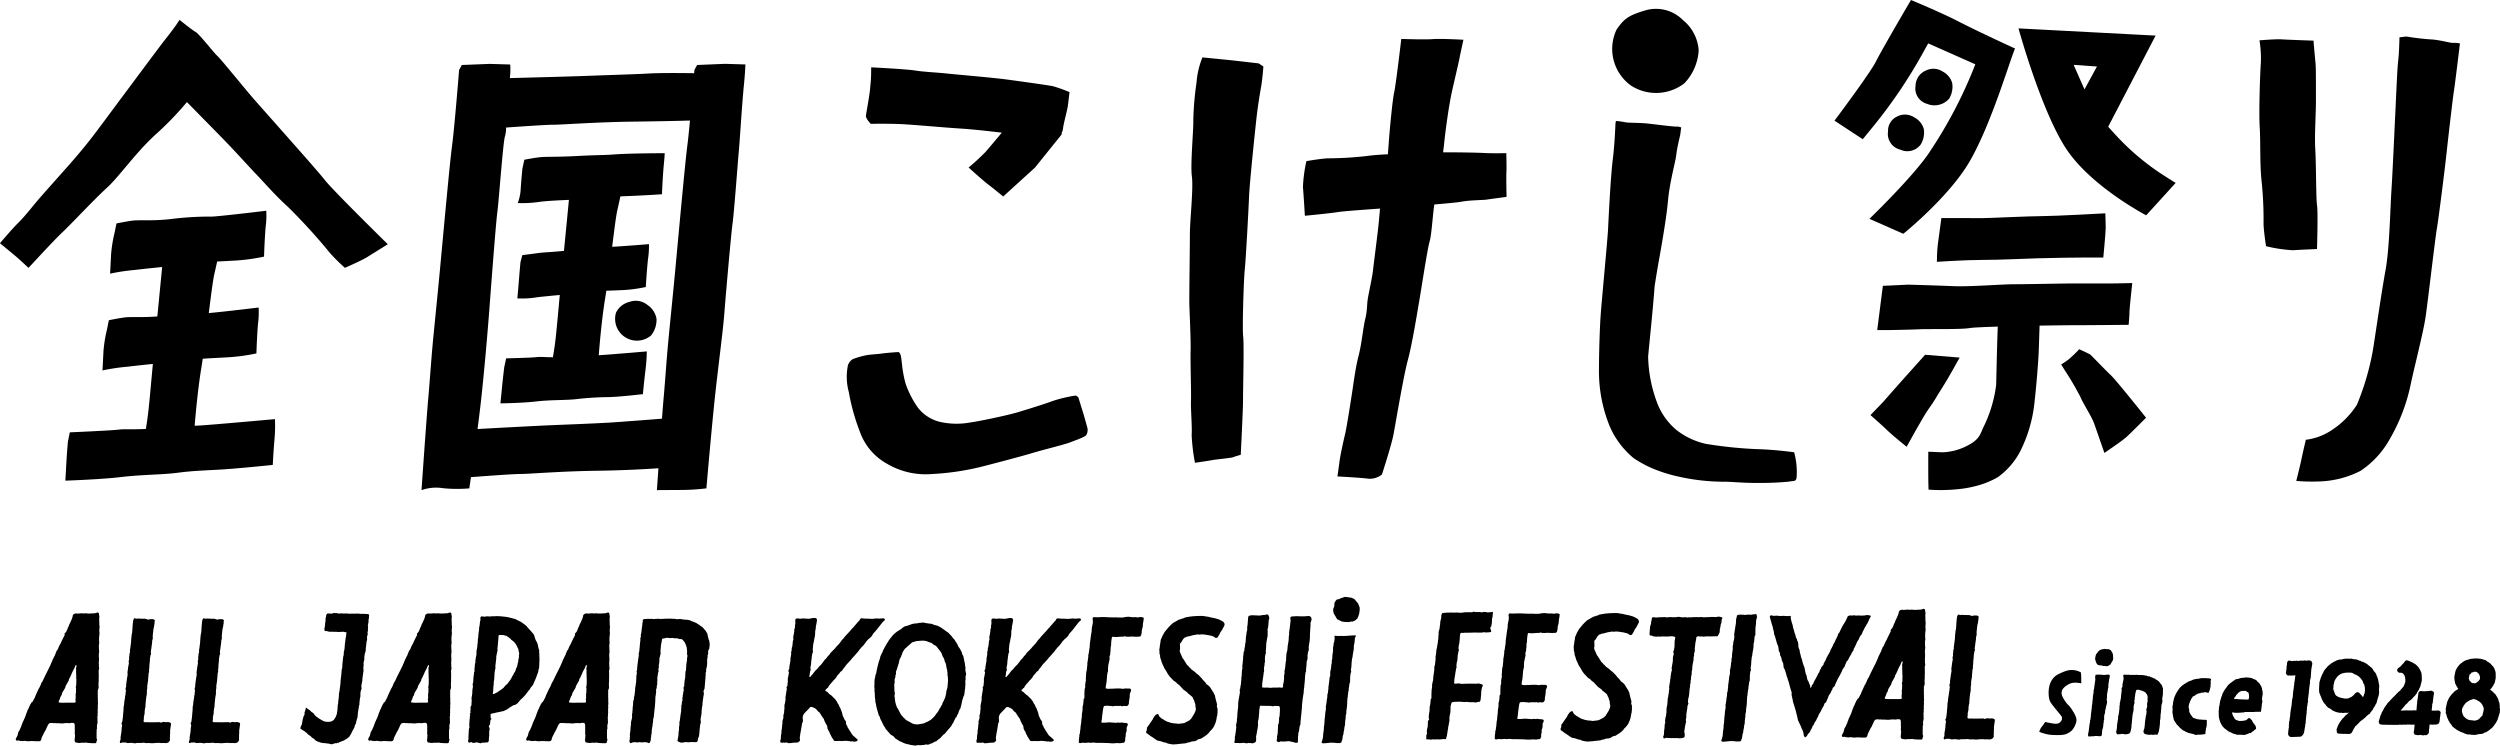 <svg xmlns="http://www.w3.org/2000/svg" width="252.362" height="75.256" viewBox="0 0 252.362 75.256">
  <g id="グループ_621" data-name="グループ 621" transform="translate(-3578 -11467.172)">
    <g id="グループ_403" data-name="グループ 403" transform="translate(3579.6 11527.424)">
      <path id="パス_1802" data-name="パス 1802" d="M327.225,144.61l-.378-.442-.283-.128-.415-.064-.251-.023-.428.141-.183.094-.2.027-.1.107-.132.21-.025.166,0,.173-.114.3,0,.182.041.234.121.221.13.212.093.18.185.089.269.141.289.052.449.018.214-.059.169.007.28-.13.212-.2.1-.241.089-.321.039-.374-.018-.189Z" transform="translate(-191.737 -143.953)"/>
      <g id="グループ_402" data-name="グループ 402" transform="translate(0 1.199)">
        <path id="パス_1803" data-name="パス 1803" d="M106.732,155.792l-.031-.071-.033-.013-.033.013-.129.312-.171.32-.1.228-.065.153-.071.148-.046.118-.076.087-.036.182-.257.453-.058.105-.042.177-.308.512-.055.219-.106.167-.1.286-.091.186.005.084.024.027.3.031.388-.007h.783l.153-.011.055-.055.011-.1-.031-.133.033-.177-.005-.4.035-.181-.005-.189.018-.146-.038-.169.049-.224.013-.541-.013-.151,0-.184-.011-.319-.005-.147.011-.148-.035-.133.031-.186Z" transform="translate(-100.612 -150.025)" fill="none"/>
        <path id="パス_1804" data-name="パス 1804" d="M481.519,160.343l-.271-.172-.065-.018-.378.011-.14.062-.216.146-.04.081-.109.093-.125.2-.107.137-.007.058.018.024.086.032.186-.015.168.029.1,0,.355.018.278.009h.2l.058-.007.026-.052.043-.242-.042-.323Z" transform="translate(-256.138 -151.869)" fill="none"/>
        <path id="パス_1805" data-name="パス 1805" d="M421.616,155.158l-.031-.071-.033-.013-.033.013-.129.312-.171.32-.1.228-.066.153-.071.148-.046.118-.077.087-.036.182-.257.453-.058.105-.042.177-.308.512-.055.219-.106.167-.1.286-.091.186.005.084.024.027.3.031.388-.007h.783l.153-.011.054-.055.011-.1-.031-.133.033-.177-.005-.4.035-.181-.006-.189.018-.146-.038-.169.049-.224.013-.541-.013-.151,0-.184-.011-.319-.005-.147.011-.148-.035-.133.031-.186Z" transform="translate(-231.159 -149.763)" fill="none"/>
        <path id="パス_1806" data-name="パス 1806" d="M194.743,155.792l-.031-.071-.033-.013-.033.013-.129.312-.171.32-.1.228-.066.153-.071.148-.046.118-.076.087-.036.182-.257.453-.058.105-.042.177-.308.512-.055.219-.106.167-.1.286-.091.186.005.084.024.027.3.031.388-.007h.783l.153-.011.055-.055.011-.1-.031-.133.033-.177-.005-.4.035-.181-.006-.189.018-.146-.038-.169.049-.224.013-.541-.013-.151,0-.184-.011-.319-.006-.147.011-.148-.035-.133.031-.186Z" transform="translate(-137.101 -150.025)" fill="none"/>
        <path id="パス_1807" data-name="パス 1807" d="M182.442,152.265l-.047-.117-.021-.2-.237-.474-.216-.275-.277-.215-.1-.12-.386-.269-.142-.022-.119-.046-.413-.024-.08.029-.04.069,0,.146-.011.08-.034.4-.035.421-.031.244.018.164-.069.3-.068.346,0,.235-.026.14-.011.153-.051.386.011.25-.036.126-.053.33-.022.36-.011.262-.024.14-.033.242.009.155-.024.122-.022.162,0,.12-.025.4-.034.14.021.029.04.017.091-.009.068-.046.184-.089.33-.217.347-.253.2-.242.235-.2.082-.137.145-.182.151-.231.064-.155.111-.162.082-.191.095-.124.08-.193.046-.173.064-.1.063-.21.027-.191.053-.166.015-.2.056-.219-.012-.2.027-.126Z" transform="translate(-131.649 -147.869)" fill="none"/>
        <path id="パス_1808" data-name="パス 1808" d="M167.5,155.792l-.031-.071-.033-.013-.033.013-.129.312-.171.32-.1.228-.066.153-.071.148-.045.118-.076.087-.036.182-.257.453-.058.105-.042.177-.308.512-.055.219-.106.167-.1.286-.091.186.005.084.024.027.3.031.388-.007h.783l.153-.011.055-.055.011-.1-.031-.133.033-.177-.005-.4.035-.181-.006-.189.018-.146-.038-.169.049-.224.013-.541-.013-.151,0-.184-.011-.319-.005-.147.011-.148-.035-.133.031-.186Z" transform="translate(-125.806 -150.025)" fill="none"/>
        <path id="パス_1809" data-name="パス 1809" d="M519.384,162.974a.181.181,0,0,1,.01.04l.007.052.029.087.088.159.085.092.206.175.193.093.253.046.059,0h.007l.033,0,.191.037.09,0h.04l.006,0a.174.174,0,0,1,.073-.031l.11-.02.158-.078.024-.026a.174.174,0,0,1,.021-.02l.073-.057.129-.159a.157.157,0,0,1,.04-.036l.08-.053.125-.465.005-.074a.214.214,0,0,1,.006-.032l.025-.109-.029-.167-.131-.28-.076-.118-.146-.144-.106-.085-.088-.036a.176.176,0,0,1-.058-.037l-.051-.046-.347-.118-.156.061-.027.008-.066.014-.152.056-.113.079-.246.158-.083.076-.033.057a.141.141,0,0,1-.015.022l-.111.139-.047.111a.162.162,0,0,1-.015.028l-.075.126-.026.071-.018.219.019.126Z" transform="translate(-272.421 -152.447)" fill="none"/>
        <path id="パス_1810" data-name="パス 1810" d="M254.423,155.107l-.042-.171.024-.177-.036-.118-.011-.208-.066-.207-.04-.288-.031-.133-.093-.18-.09-.335-.127-.195-.043-.12-.069-.2-.171-.266-.08-.084-.069-.095-.164-.219L253.2,152l-.184-.089-.242-.195-.253-.075-.228-.1-.33-.055-.142.005-.182.011-.392.035-.167.051-.255.073-.259.233-.348.308-.146.127-.06.1-.066.1-.085.133-.047.171-.055.109-.038.126-.18.355-.045.257-.049.17-.117.375-.053.166-.091.239.014.248-.076.142.016.116-.1.33.033.182-.033.129-.022.142.02.694.045.164-.022.131-.026.2.036.131.007.171.036.239.062.266.115.322.093.126.073.146.246.464.082.082.2.235.257.235.109.055.53.29.211.062.275.018.608-.1.262-.12.189-.084.275-.162.231-.206.186-.2.109-.164.1-.12.162-.22.046-.118.066-.1.1-.168.075-.144.084-.135.027-.137.139-.246.051-.127.084-.209.076-.306.04-.342.051-.113.06-.268.014-.149.035-.53-.013-.2Z" transform="translate(-160.352 -148.276)" fill="none"/>
        <path id="パス_1811" data-name="パス 1811" d="M521.567,157.106l-.033-.032-.018-.02-.054-.071-.153-.114-.049-.013-.179-.012-.047.027a.181.181,0,0,1-.052.02l-.173.035-.078.108a.173.173,0,0,1-.047.044l-.08.053-.06.238a.181.181,0,0,1,0,.025l-.031.123v.008l.014.026a.223.223,0,0,1,.012.028l.057.171.217.215.074.032.12,0,.028,0,.122.022.17-.088.144-.111.056-.053.042-.078a.175.175,0,0,1,.071-.071l.012-.062.009-.19-.026-.076Z" transform="translate(-272.907 -150.496)" fill="none"/>
        <path id="パス_1812" data-name="パス 1812" d="M499.551,159l.047-.005a.177.177,0,0,1,.111.025l.04.024a.184.184,0,0,1,.051.046l.055.074.053.044.019.019.119.135.105.14.007-.026a.191.191,0,0,1,.012-.031l.036-.073.122-.361v-.049a.177.177,0,0,1,.008-.053l.015-.046-.018-.347-.054-.273-.041-.063-.074-.142a.191.191,0,0,1-.017-.05l-.013-.076-.093-.156-.078-.088a.2.2,0,0,1-.02-.028l-.024-.042-.177-.18-.219-.141-.106-.053-.057-.014a.194.194,0,0,1-.049-.021l-.183-.112-.076-.029-.178-.039-.1.014a.144.144,0,0,1-.045,0l-.118-.014-.312.026-.262.06-.182.078-.105.084-.114.073-.094.1-.228.328-.061.17a.227.227,0,0,1-.012.027l0,.006-.006.06-.076.324.009.065a.2.2,0,0,1,0,.064l-.028.118.048.239.032.046a.171.171,0,0,1,.026.06l.021.088.1.229.079.085.265.154.214.054a.141.141,0,0,1,.03.011l.055.025.067,0a.172.172,0,0,1,.039.006l.129.035h.085l.132,0h0a.164.164,0,0,1,.034,0l.057.011.15-.042.321-.153.077-.074a.155.155,0,0,1,.022-.018l.06-.041.158-.178a.171.171,0,0,1,.034-.032l.093-.068A.179.179,0,0,1,499.551,159Z" transform="translate(-263.215 -150.564)" fill="none"/>
        <path id="パス_1813" data-name="パス 1813" d="M395.151,146.914l-.037-.011-.158.044-.146-.007-.155.04-.133,0-.126-.017-.308.024-.131.013-.137-.029-.308,0-.213.022-.093.075-.013.075-.005.086-.058.162-.025.466-.071.421-.1.659.014.309-.029.177,0,.084-.062.156-.031.3-.04.178v.344l-.062.413-.018.382-.047.173,0,.24-.04.122-.024.3-.055.328-.038.115,0,.413-.065.207-.042.4-.066.482-.012.129,0,.144-.033.175,0,.14-.066.21-.017.311-.058.324-.005.159-.031.133-.015.149-.04.178.018.2-.073.475-.012.206-.042.341-.034.512-.053.377.006.138-.071.512-.017.3-.085.351-.063.151.023.069.069.042.151.011.4-.036.288-.033.435.02.13.024h.342l.126-.038.029-.025.053-.166.049-.115.055-.383.065-.195.011-.148.058-.287.036-.291.049-.17.017-.366.027-.191.027-.182,0-.211.06-.217V156.6l.076-.581.013-.26.005-.231.017-.144,0-.131.04-.18.017-.268.024-.058,0-.129.049-.146.005-.213.037-.181.014-.167.037-.186.045-.106.013-.562.036-.291.075-.235-.04-.116.053-.381.016-.311.011-.153.022-.135.005-.127.056-.218.029-.244.1-.577.009-.373.059-.215.051-.55.071-.095v-.415l.018-.421.044-.284.007-.32.049-.224.047-.113-.038-.279Z" transform="translate(-219.475 -146.375)"/>
        <path id="パス_1814" data-name="パス 1814" d="M420.865,147.9l.009-.247.018-.218-.029-.241v-.236l-.012-.316.027-.182-.06-.368-.049-.062L420.7,146l-.29.086-.556.027-.151-.005-.268-.02-.126.02-.24-.022-.4.031-.148-.016-.14.018-.135.084-.066.1-.013.124-.031.067-.022.109-.184.413-.093.18-.087.241-.062.1-.038.126-.135.3-.162.167.015.16-.062.1-.049.116-.062.1-.049.115-.092.18-.1.226-.175.317-.06.159-.067.151-.12.153-.035.129-.057.107-.035.129-.113.215-.071.148-.074.144-.077.2-.117.266-.1.231-.33.653-.128.255-.089.184-.171.375-.093.125-.16.386-.074.143-.082.139-.042.091-.186.407-.071.148-.088.241-.064.1-.092.18-.08.138-.071.039-.023,0-.035.1-.09.125-.04.123-.04.049-.1.251-.092.16-.037.126-.059.132-.074.219-.09.245-.246.532-.053.17-.034.054-.046.17-.075.144-.076.186-.118.194-.036.1-.015.077-.058.215-.153.286-.017.076.029.078.06.053.047,0,.124-.026.21.06.1-.005.126.016.173-.028.374.046.375-.027.311.016.426.011.129-.035.091-.128.036-.181.286-.588.126-.2.036-.092.087-.183.1-.227.087-.131.1-.066.195-.022.126.022.136-.006.211.021.14-.008.456.029.235-.031.226-.011.3.013.184-.038.2.013.062.047.051.113.007.207v.292l.007.178-.014.219.033.18-.02.286-.027.238.053.164.062.047.331.053.346-.032.146.013.24-.024.166.036.41.028h.364l.075-.035.02-.144.049-.118.011-.074-.049-.119,0-.444.007-.45.042-.117-.016-.131,0-.141.071-.355-.018-.159.005-.14-.015-.2.033-.181-.015-.146.031-.18-.018-.08.005-.193.019-.255-.019-.148.027-.136-.015-.348.006-.188-.016-.2.009-.151-.009-.14.009-.153-.009-.186.092-.286-.009-.076,0-.139-.011-.142.025-.3-.007-.187.011-.153,0-.292-.008-.482.046-.116-.011-.195-.023-.139.018-.122-.02-.126.012-.207.009-.15,0-.186-.016-.148.008-.294.033-.226-.02-.093-.014-.413.005-.14.033-.188-.018-.238,0-.326.047-.392Zm-2.335,3.941-.011.148.006.147.011.319,0,.184.013.151-.013.541-.049.224.038.169-.018.146.006.189-.035.18.005.4-.033.177.031.132-.011.1-.054.055-.153.011h-.783l-.388.007-.3-.03-.024-.028-.005-.084.091-.186.1-.286.106-.167.054-.219.308-.512.042-.177.059-.105.257-.453.036-.183.077-.087.045-.118.071-.148.065-.153.1-.227.171-.321.129-.311.033-.012.033.012.031.071-.033.124-.031.186Z" transform="translate(-228.103 -146.001)"/>
        <path id="パス_1815" data-name="パス 1815" d="M371.268,147.1l-.4-.122-.43-.086-.249-.062-.577-.091-.508.007-.363.018-.342.034-.553.094-.189.094-.143.032-.121.05-.186.047-.391.229-.186.1-.116.1-.115.106-.164.165-.078.086-.1.121-.275.324-.23.411-.076.188-.1.218-.026.229-.06.351-.022.232-.034.124.016.229,0,.2.065.208,0,.123.042.192.053.114.069.262.176.395.108.233.116.163.225.394.21.291.089.074.076.09.081.084.106.115.257.174.131.145.192.132.1.116.215.225.1.118.378.27.1.126.365.286.108.114.044.144.086.14.064.227.065.166.008.146.012.151.037.126-.014.188-.142.333-.306.5-.193.192-.519.272-.365.049-.264.028-.172-.035-.24-.012-.307-.054-.276-.091-.118-.038-.279-.148-.125-.091-.109-.05-.114-.1-.124-.093-.137-.259-.071-.03-.145.074-.092.074-.179.253-.065.147-.306.449-.177.254-.078.086-.027.129-.006.145-.073.194.018.1.053.057.1.062.246.187.2.124.319.221.195.128.383.083.267.1.224.032.177.089.343.07.232.022.407-.029.373-.044.487-.047.16-.068.206-.03.206-.08.289-.027.178-.055.2-.137.134-.04.145-.03.411-.262.193-.141.168-.162.164-.215.143-.132.208-.279.163-.366.075-.239.051-.259.016-.137.049-.16.029-.327,0-.351-.077-.21.028-.224-.171-.637-.045-.248-.088-.175-.053-.117-.089-.135-.088-.136-.127-.21-.068-.1-.2-.178-.132-.083-.11-.171-.161-.17-.132-.143-.095-.128-.325-.333-.154-.117-.2-.176-.121-.1-.193-.13-.129-.147-.118-.1-.125-.151-.117-.1-.351-.565-.1-.126-.055-.134-.07-.16-.141-.314-.01-.156.03-.124,0-.165-.016-.366.039-.068.084-.081.226-.365.141-.132.111-.027.107-.061.251-.044.41-.112.256-.039.138-.031.22.023.2-.03.24.016.536.08.163.045.132.023.221.1.086.078.085.021.1-.015.065-.046.165-.264.118-.253.116-.155.1-.172.09-.177.073-.14.034-.074,0-.138-.127-.2Z" transform="translate(-207.981 -146.307)"/>
        <path id="パス_1816" data-name="パス 1816" d="M435.085,157.542l-.122-.044-.131-.031-.169.024-.331-.035-.147.071-.078-.005-.129-.038-.537.011h-.457l-.313-.007-.142.009-.126-.04-.024-.033,0-.149.029-.136-.015-.144.087-.4,0-.184.029-.228.006-.082.042-.124.018-.364.036-.346.029-.262.033-.206.029-.113.007-.431.04-.229-.009-.193.089-.568.009-.211.013-.124.02-.217.007-.146.053-.162-.009-.193.031-.24.007-.233.042-.411.018-.31.033-.14.006-.111.062-.144.007-.084-.025-.133.055-.382.044-.341.022-.124.025-.337.055-.164-.007-.3.058-.544.036-.237.04-.124.02-.2.035-.131-.011-.14.04-.116-.02-.076-.051-.062-.124-.038-.186-.007-.2.02-.064.038-.058-.013-.124-.044-.22-.049-.144.013-.144-.009-.138,0-.189-.02-.239.025-.146-.06-.062.042-.086.189-.038.344-.011.153-.016.131-.007.191-.029.408-.044.175-.042.4-.014.2-.015.259-.071.53-.042.286.016.144-.064.147,0,.186-.033.171.009.208-.053.167.026.226-.064.317-.055.439-.027.124.018.284-.058.324-.091.666,0,.184-.069.25.051.169-.033.18-.007.182-.038.155-.035.3-.051.279-.037.4-.038.126-.009.319-.046.5-.015.206-.067.5-.035.076-.049.058.011.062.054.115-.007.135-.029.129-.029.433-.073.453-.016.093.005.188-.031.135-.04.071-.007.1.031.084.031.02.075-.016.073-.042.144,0,.188-.007.262.066.339-.029.412.055.124-.038.189-.007.371,0,.126-.024.331.047.191-.013.4.024.37-.031.3-.009.244.025.147-.014.313.018.135-.029.111-.053.129-.146.022-.082-.007-.191.015-.222-.007-.1.02-.255-.011-.138.071-.532.026-.127-.009-.12Z" transform="translate(-235.371 -146.409)"/>
        <path id="パス_1817" data-name="パス 1817" d="M346.949,146.582l-.177-.044-.206-.014-.215.049-.18-.036-.37.007-.351-.042,0,.03-.029.025-.209.005-.191-.007-.072,0-.182.011-.036-.011-.343.044-.138.018-.4-.031-.253.013-.384-.013-.148.016-.19-.009-.185.018-.326.036-.046.064-.063.206.007.191-.1.391-.015.259-.045.282-.009.155-.1.342,0,.273-.026.231,0,.16-.033.185-.024.25-.067.372-.039.238-.033.106-.026.3-.031.244-.028.127v.279l-.034.333-.018.124-.011.135-.071.2.007.244-.02.184-.018.122-.064.432-.007.226-.024.109.007.055-.042.1v.006l-.015.149-.026.029h0l-.011.052-.007.32-.044.284-.018.421v.415l-.071.095-.051.55-.059.215,0,.067,0,.086-.006.047,0,.173-.074.444-.011.3.044.157-.067.093-.064.1,0,.184-.02.364-.056.22-.025.189-.011.12.034.1-.075.235-.015.118.021.063-.027.131.029.08.033.02.186,0,.24.027.182-.033.2.018.253-.018.255.015.381-.047.184.023.059-.044.087-.3.075-.472.009-.1.036-.095.008-.17.065-.317.025-.138.022-.144.025-.075-.008-.328.018-.142.082-.4.018-.484,0-.144.044-.122.025-.138.062-.1.071-.038.246-.027.546-.011.181.024h.135l.131.016.131-.024.3.031.41.007.093,0,.135.031.309-.069.088,0,.062-.038.062-.158.058-.594,0-.186.038-.286.066-.249.059-.106-.011-.082-.051-.058-.331-.1-.344.031-.2-.013-.579,0-.566.022-.169-.013-.132-.034-.469.031-.027-.022-.013-.1.025-.324.031-.188.015-.151.033-.122.009-.124.091-.512.042-.111-.018-.173.025-.25.073-.309.031-.461.061-.322.063-.26-.047-.133.04-.35.049-.171.046-.5.005-.137.011-.138.031-.188.049-.062.075-.031.164.013.133-.02h.317l.289-.005.526-.016.193.011.4,0,.273-.044.133.031.381-.02.14-.026.036-.02.018-.031-.016-.078-.059-.219-.038-.066.036-.058.078-.089.06-.322.022-.47.049-.169.042-.5-.086,0Z" transform="translate(-198.372 -146.208)"/>
        <path id="パス_1818" data-name="パス 1818" d="M358.944,146.783l-.206-.015-.215.049-.18-.037-.37.007-.389-.047-.268.02-.173.035-.083.005-.037.017-.346,0-.233-.005-.264-.015-.082.022-.168-.018-.153.005-.206-.015-.127,0-.2-.017h-.4l-.364.018-.419-.011-.066.035-.044.122.033.182,0,.233-.1.5-.027.41-.046.228-.058.433-.017.148-.056.381-.018.364-.055.328-.038.306-.044.118,0,.184-.025.193-.038.29-.033.127,0,.186-.06.6-.051.167-.036.565-.014.1.025.187-.047.113,0,.021v.079l-.035.184v.328l-.029.08-.011.007-.02.129-.018.421v.415l-.071.095-.051.55-.059.215-.009.373-.062.371-.013.332-.038.237-.031.406-.04.178-.025.3-.026.244-.029.091-.007.04.022.062-.075.235,0,.144-.041.269-.009.377.172.036.129-.031.08-.016.239.024.371-.033.2.024.335-.027.233.036.193-.007.228.006h.184l.211.007.444.011.264.025.131,0,.173,0,.186-.025.368.014.151-.013.14-.024.1-.005.067-.042.082-.193,0-.235.056-.221-.011-.189.1-.337,0-.324.083-.189.04-.12-.027-.082-.066-.046-.164-.027-.293-.025-.113-.027-.122.036-.233-.026-.18.031-.257-.018-.452-.035-.177.024-.433.018-.106-.007-.038-.016-.016-.036.056-.33.02-.253.071-.53.042-.286.064-.209.078-.031.341-.024.106.031h.22l.111.036.235-.035.477,0,.118-.016.16.051.155-.038.341.016.089-.077.089-.131.009-.087,0-.138.08-.468.009-.248,0-.085.109-.255.026-.14-.031-.08-.062-.047-.091-.02-.191.005-.126-.013-.393.04-.182-.033h-.346l-.133,0-.126.011-.521.017-.18.005-.169-.047-.022-.089.029-.195.065-.372.016-.2.038-.472.046-.282.044-.122V152l.025-.359.138-.623-.016-.257.071-.2.011-.226.027-.135.007-.339.046-.228.016-.366.062-.429.047-.064.073-.023.186.029h.178l.475-.035.184,0,.16-.042.115.04.3.013.24-.022.5.02.368-.017.069-.04.062-.1.058-.269.007-.211.1-.388.007-.126.017-.2.064-.373.007-.153,0-.04Z" transform="translate(-203.28 -146.308)"/>
        <path id="パス_1819" data-name="パス 1819" d="M407.529,152.329l.076-.2.142-.35.137-.137.124-.258.206-.341.08-.193.144-.184.036-.182.067-.1.109-.218.166-.381.171-.266.042-.122.089-.184.151-.177.109-.273.135-.248.086-.187.091-.128.049-.115.133-.195.2-.453.118-.207,0-.06-.06-.038-.335-.049-.164.04-.357.025-.31-.018-.262.015-.229-.035-.188.035-.177-.027-.2.067-.06.049-.04.124-.2.4-.293.472-.3.627-.106.113-.095.288-.131.251-.171.375-.091.127-.04.124-.146.291-.1.175-.055.164-.058.106-.153.273-.129.228-.111.271-.2.348-.011.118-.082.082-.146.182-.04.124-.089.129-.06.213-.093.126-.2.4-.273.492-.055.164-.126.147-.056.162-.062.1-.029.006-.038-.062.005-.142L404,154.05l-.109-.273-.087-.131-.055-.218-.04-.233-.073-.146-.065-.262-.066-.371-.078-.195-.124-.368-.06-.268-.1-.271-.026-.146-.091-.335-.022-.2-.031-.078-.089-.239-.005-.213-.038-.29-.075-.144-.042-.177-.087-.131-.058-.269-.078-.2-.08-.3-.078-.249-.049-.279-.075-.2-.118-.481.024-.113-.011-.067-.073-.036-.137.027-.3-.009-.257-.018-.308.02-.146-.02-.128,0-.127-.027-.129.031-.271-.025-.073-.031-.058-.018-.1.118-.018.073.058.164.106.386.047.171.084.244.051.277.068.206.031.3.069.149.086.3.146.51.1.224.035.184.036.291.122.262.006.182.055.1.084.191.036.237.14.3.051.441.066.1.078.195.04.124.089.293.042.177.08.193.029.135.087.24.1.388.044.175.157.5-.016.129.013.177.089.37.029.189.034.129.184.581.095.342.053.22.12.482.013.12.082.184.229.481.089.238.095.179.086.3.011.175.08.153.053.055.036,0,.177-.156.066-.153.211-.226.118-.264.089-.129.067-.206.1-.12.1-.226.177-.26.06-.159.107-.166.051-.167.159-.279.107-.166.042-.122.237-.419.055-.164.036-.073.137-.082.036-.128.056-.107.095-.235.091-.224.213-.326.038-.126.089-.129.047-.171.217-.22.067-.206.14-.3.126-.257.1-.175.248-.463.126-.311Z" transform="translate(-222.944 -146.453)"/>
        <path id="パス_1820" data-name="パス 1820" d="M386.532,147.7l.076-.193,0-.033-.055-.049-.215-.062-.147-.009-.217.047-.448-.017-.175.015-.328.009-.257.017-.346-.036-.175.027-.124-.016-.209.005-.188,0-.306.024-.191-.011-.138.029-.18-.036-.379.016-.331-.055-.291.038-.184,0-.211,0-.149-.013-.4.034-.133-.031-.25.011-.293.005-.4.031-.127-.027-.177,0-.069.038-.029.08-.02.144-.033.131-.036.291-.073.2-.04.4-.016.2-.011.249.027.078.029.025.2.02.093.064.2.027.133.009.082.009.118-.036.117.036.229-.027.184,0,.319.006.264-.007.142-.022.215.007.116.04.08,0,.029.022.015.089-.058.328-.02.652-.053.22-.031.135-.042.067-.005.036.058.1-.005.142-.076.268-.011.428-.1.555-.018.2.031.129-.065.2-.075.472,0,.135-.04.12-.007.211-.049.224-.053.383.027.127-.036.149-.02.3-.044.175-.007.156-.047.171-.055.656-.024.14-.027.082-.031.331,0,.261-.031.133-.005.159-.064.209-.047.372.038.115-.06.151-.014.171-.02.308-.027.137-.018.309-.015.2-.073.146.027.129.044.067.033.009.149-.064.158,0,.452.024.138-.005.124,0,.087.013.175-.022.228.036.122-.018.14,0,.211-.066.062-.046.022-.062.005-.164,0-.1-.046-.213.076-.519.049-.224.025-.138.04-.118-.033-.182.056-.328-.009-.189.064-.43.046-.268v-.14l.065-.209.042-.071.007-.04-.055-.1.024-.333.056-.218.022-.111.031-.29.029-.371.051-.273,0-.18.055-.218,0-.186.035-.118.005-.133.009-.129.007-.089.042-.124.024-.413.04-.117.02-.388.049-.279.049-.224.02-.144,0-.215.058-.184-.024-.126.051-.169.04-.18v-.29l.071-.585.053-.22.025-.248.044-.065.111-.056.087-.007.133.031.193-.013.137.027.344-.033.3.006.59-.011.186,0,.036-.015.175-.319.029-.135.009-.209.078-.359.014-.149.076-.2Z" transform="translate(-214.345 -146.561)"/>
        <path id="パス_1821" data-name="パス 1821" d="M105.981,148.532l.009-.248.018-.218-.029-.241v-.237l-.013-.315.028-.182-.06-.368-.049-.061-.066-.028-.29.085-.555.028-.152-.005-.268-.02-.125.02-.241-.022-.4.031-.148-.016-.14.018-.135.084-.066.1-.012.124-.031.067-.022.109-.184.413-.093.18-.088.24-.061.1-.039.126-.135.3-.162.168.015.16-.062.1-.049.117-.061.1-.049.114-.093.18-.1.226-.175.317-.06.159-.067.151-.121.153-.035.129-.056.108-.035.129-.113.215-.071.147-.074.144-.077.2-.117.266-.1.231-.33.654-.127.255-.09.184-.171.375-.093.125-.16.386-.074.144-.082.138-.042.091-.186.408-.071.148-.087.24-.064.1-.093.181-.08.138-.071.038-.023,0-.034.1-.091.125-.04.122-.04.049-.1.25-.091.16-.037.126-.059.132-.074.219-.09.245-.246.532-.053.17-.035.053-.046.17-.075.144-.076.186-.118.194-.036.1-.016.077-.058.215-.153.286-.016.077.029.078.06.053.047,0,.124-.026.21.06.1-.005.126.016.173-.028.374.046.375-.027.311.016.426.011.129-.035.091-.128.036-.182.286-.588.126-.2.036-.093.087-.182.1-.228.088-.131.1-.066.194-.022.126.022.136-.006.211.02.14-.007.455.029.235-.031.226-.011.3.013.184-.039.2.013.062.047.051.113.007.207v.292l.008.179-.015.219.033.18-.02.286-.028.238.053.164.062.047.331.053.346-.033.146.013.241-.023.166.036.409.027h.365l.074-.035.02-.143.049-.119.011-.074-.049-.118,0-.444.007-.45.042-.117-.016-.131,0-.14.071-.355-.018-.158.006-.14-.015-.2.033-.182-.015-.146.031-.18-.019-.08.006-.193.018-.255-.018-.147.028-.137-.015-.348.005-.187-.016-.2.009-.151-.009-.14.009-.153-.009-.186.093-.286-.009-.077,0-.138-.011-.142.026-.3-.008-.188.011-.153,0-.292-.008-.482.046-.117-.011-.195-.023-.138.018-.122-.02-.126.013-.208.009-.149,0-.186-.016-.148.007-.3.033-.226-.02-.092-.015-.413.005-.14.033-.187-.018-.239,0-.326.047-.391Zm-2.335,3.94-.011.148.005.148.011.319,0,.184.013.151-.013.541-.049.224.039.169-.018.146.005.19-.035.18.005.4-.033.177.031.133-.011.1-.054.054-.153.011h-.783l-.388.007-.3-.031-.023-.027-.005-.084.091-.186.1-.286.105-.167.055-.219.307-.511.042-.177.058-.105.257-.454.036-.182.077-.088.046-.118.071-.148.066-.153.1-.228.171-.32.129-.311.033-.013.033.013.031.071-.033.124-.031.186Z" transform="translate(-97.556 -146.264)"/>
        <path id="パス_1822" data-name="パス 1822" d="M166.75,148.532l.009-.248.018-.218-.029-.241v-.237l-.013-.315.028-.182-.06-.368-.049-.061-.066-.028-.29.085-.556.028-.151-.005-.268-.02-.126.02-.24-.022-.4.031-.148-.016-.141.018-.135.084-.066.1-.013.124-.031.067-.022.109-.184.413-.093.18-.087.24-.062.1-.038.126-.135.3-.162.168.015.16-.062.1-.049.117-.062.1-.049.114-.092.18-.1.226-.175.317-.06.159-.067.151-.12.153-.035.129-.057.108-.035.129-.113.215-.071.147-.075.144-.076.2-.116.266-.1.231-.33.654-.128.255-.089.184-.171.375-.093.125-.16.386-.074.144-.082.138-.042.091-.186.408-.071.148-.088.24-.064.1-.092.181-.08.138-.071.038-.023,0-.035.1-.09.125-.04.122-.04.049-.1.25-.092.16-.037.126-.059.132-.074.219-.09.245-.246.532-.053.17-.034.053-.046.17-.075.144-.077.186-.118.194-.036.1-.015.077-.058.215-.153.286-.016.077.029.078.06.053.047,0,.124-.026.21.06.1-.005.125.016.173-.028.373.046.375-.027.311.016.426.011.129-.035.091-.128.036-.182.286-.588.126-.2.036-.093.087-.182.1-.228.087-.131.1-.066.195-.022.126.022.136-.006.211.02.14-.007.455.029.235-.031.226-.011.3.013.184-.039.2.013.062.047.051.113.007.207v.292l.007.179-.014.219.033.18-.02.286-.027.238.053.164.062.047.331.053.346-.033.146.013.24-.023.166.036.41.027h.364l.075-.035.02-.143.049-.119.011-.074-.05-.118,0-.444.008-.45.042-.117-.017-.131,0-.14.071-.355-.018-.158.005-.14-.015-.2.033-.182-.015-.146.031-.18-.018-.08.005-.193.019-.255-.019-.147.028-.137-.015-.348.006-.187-.016-.2.009-.151-.009-.14.009-.153-.009-.186.092-.286-.009-.077,0-.138-.011-.142.025-.3-.007-.188.011-.153,0-.292-.008-.482.046-.117-.011-.195-.023-.138.018-.122-.02-.126.012-.208.009-.149,0-.186-.016-.148.008-.3.033-.226-.021-.092-.014-.413.005-.14.033-.187-.018-.239,0-.326.047-.391Zm-2.335,3.94-.011.148.006.148.011.319,0,.184.013.151-.013.541-.049.224.038.169-.018.146.006.19-.035.18.005.4-.033.177.031.133-.011.1-.054.054-.153.011h-.783l-.388.007-.3-.031-.024-.027-.005-.084.091-.186.1-.286.106-.167.054-.219.308-.511.042-.177.059-.105.257-.454.036-.182.077-.088.045-.118.071-.148.066-.153.1-.228.172-.32.129-.311.033-.013.033.013.031.071-.033.124-.031.186Z" transform="translate(-122.75 -146.264)"/>
        <path id="パス_1823" data-name="パス 1823" d="M193.992,148.532l.009-.248.018-.218-.029-.241v-.237l-.013-.315.028-.182-.06-.368-.049-.061-.066-.028-.289.085-.556.028-.151-.005-.268-.02-.126.02-.241-.022-.4.031-.148-.016-.14.018-.135.084-.066.1-.013.124-.031.067-.022.109-.184.413-.093.18-.087.24-.062.1-.038.126-.135.3-.162.168.015.16-.062.1-.049.117-.062.1-.049.114-.093.18-.1.226-.174.317-.06.159-.067.151-.12.153-.035.129-.057.108-.035.129-.113.215-.071.147-.075.144-.076.2-.116.266-.1.231-.33.654-.128.255-.089.184-.172.375-.093.125-.16.386-.075.144-.082.138-.042.091-.186.408-.071.148-.087.24-.064.1-.093.181-.08.138-.071.038-.023,0-.034.1-.09.125-.04.122-.04.049-.1.25-.092.16-.037.126-.059.132-.074.219-.09.245-.246.532-.053.17-.034.053-.047.17-.074.144-.077.186-.118.194-.036.1-.015.077-.059.215-.153.286-.016.077.029.078.06.053.047,0,.124-.026.209.06.1-.005.126.016.173-.028.373.046.375-.027.311.016.426.011.129-.035.091-.128.036-.182.286-.588.125-.2.036-.093.088-.182.1-.228.087-.131.1-.066.195-.022.125.022.137-.006.211.02.14-.007.455.029.235-.031.226-.011.3.013.184-.039.2.013.062.047.051.113.008.207v.292l.007.179-.015.219.033.18-.02.286-.027.238.053.164.061.047.331.053.346-.033.146.013.241-.023.166.036.41.027h.364l.075-.035.02-.143.049-.119.011-.074-.049-.118,0-.444.008-.45.042-.117-.016-.131,0-.14.071-.355-.018-.158.005-.14-.015-.2.033-.182-.015-.146.031-.18-.018-.08.005-.193.018-.255-.018-.147.028-.137-.015-.348.005-.187-.016-.2.009-.151-.009-.14.009-.153-.009-.186.093-.286-.009-.077,0-.138-.011-.142.025-.3-.007-.188.011-.153,0-.292-.007-.482.046-.117-.011-.195-.023-.138.018-.122-.02-.126.013-.208.009-.149,0-.186-.016-.148.007-.3.033-.226-.02-.092-.015-.413.006-.14.033-.187-.019-.239,0-.326.047-.391Zm-2.335,3.94-.011.148.005.148.011.319,0,.184.013.151-.013.541-.049.224.038.169-.018.146.005.19-.035.18.005.4-.033.177.031.133-.011.1-.055.054-.153.011H190.6l-.388.007-.3-.031-.024-.027-.005-.084.091-.186.1-.286.106-.167.054-.219.308-.511.042-.177.059-.105.256-.454.037-.182.076-.088.046-.118.071-.148.066-.153.1-.228.172-.32.129-.311.032-.013.033.013.031.071-.033.124-.031.186Z" transform="translate(-134.044 -146.264)"/>
        <path id="パス_1824" data-name="パス 1824" d="M153.42,148.005l.068-.368.007-.266.044-.167-.009-.144.025-.126-.038-.069-.129-.035-.526-.022-.207.011-.184-.036-.488.015-.144-.009-.26.013-.331-.031-.229.011-.259-.016-.308.016-.165-.042-.142.005-.127-.026-.124.036-.069.036-.488-.013-.082.082-.04.124-.022.142-.047.169.009.191-.033.188-.037.4-.051.222.005.173.044.062.075.024.133,0,.213.062.78.011.125.02.565-.027.173.046.09,0,.025.018-.005.08-.022.146-.011.153-.04.178-.042.341-.038.29-.015.149-.014.258-.047.266-.037.116.006.1-.018.218-.049.169-.085.827v.144l-.02.2-.042.122-.026.357-.062.555-.022.138-.011.286-.049.442-.031.18-.007.127-.069.348-.017.386-.056.381-.007.211-.046.173-.009.3-.027.231-.047.335-.04.124-.075.2-.191.3-.126.093-.148.071-.173.033-.145-.005-.142.007-.228-.045-.153-.065-.413-.242-.184-.144-.1-.064-.155-.173-.087-.131-.226-.156-.137-.137-.193-.135-.124-.095-.088-.044-.037.175-.112.368.022.121-.11.221-.081.282-.1.554-.061.1-.065.178-.024.1.24.169.173.1.122.1.124.095.131.142.288.2.1.117.173.1.257.235.395.151.217.056.306.022.193.026.149.015.127.036.184.035.072-.024.248-.077.1-.016.064.022.08-.069.085.044.073-.078.2-.071.113-.051.126-.038.177-.1.174-.1.244-.193.187-.3.142-.295.193-.353.058-.215.111-.217.031-.188.071-.257.045-.118.051-.55.09-.51.009-.12.046-.117.005-.249.031-.229.015-.182.041-.118.017-.5.04-.142.069-.206-.006-.084-.02-.14.017-.167.066-.317.024-.137,0-.129.047-.353.026-.193.046-.339-.024-.218.035-.3-.015-.195.055-.273.03-.082-.008-.24.064-.43.055-.1.031-.21,0-.136.027-.193.037-.346.014-.149.059-.217-.013-.3.078-.244-.026-.175.047-.224-.005-.213.024-.129Z" transform="translate(-117.889 -146.299)"/>
        <path id="パス_1825" data-name="パス 1825" d="M299.819,147.595l-.4-.122-.43-.086-.249-.062-.577-.091-.508.007-.363.018-.342.034-.553.094-.189.094-.144.032-.122.05-.186.047-.391.229-.186.1-.116.1-.115.106-.164.165-.078.086-.1.121-.275.324-.23.411-.076.188-.1.218-.026.229-.06.351-.022.232-.034.124.016.229,0,.2.065.208,0,.123.042.192.053.114.069.262.176.395.108.233.116.163.225.394.21.291.089.074.076.09.081.084.106.114.257.174.131.145.192.132.1.116.215.225.1.118.378.27.1.126.365.286.108.114.044.144.086.14.063.227.065.166.008.146.012.151.037.126-.014.188-.142.333-.306.5-.193.192-.519.272-.365.049-.264.028-.172-.035-.24-.012-.307-.054-.276-.091-.119-.038-.279-.148-.125-.091-.109-.05-.114-.1-.124-.093-.137-.259-.071-.03-.145.074-.092.074-.179.253-.065.147-.306.449-.177.254-.078.086-.027.129-.006.145-.074.194.018.1.053.057.1.062.246.187.2.124.319.221.195.128.383.083.267.1.225.032.177.089.343.07.232.022.407-.029.373-.044.487-.047.16-.068.206-.03.206-.08.289-.027.178-.055.2-.137.134-.04.145-.03.411-.262.193-.141.168-.162.164-.215.143-.132.208-.279.163-.366.075-.239.051-.259.016-.137.049-.16.029-.327,0-.352-.077-.21.028-.224-.171-.637-.045-.248-.088-.175-.053-.117-.089-.135-.088-.136-.127-.21-.068-.1-.2-.178-.132-.083-.109-.171-.161-.17-.132-.143-.095-.128-.325-.333-.154-.117-.2-.176-.121-.1-.193-.13-.129-.147-.118-.1-.125-.151-.117-.1-.351-.565-.1-.126-.055-.134-.07-.16-.141-.314-.01-.156.03-.124,0-.165-.016-.366.039-.068.084-.081.226-.365.141-.132.111-.027.107-.061.251-.044.41-.112.256-.039.138-.031.219.023.2-.03.24.016.536.08.163.045.132.022.221.1.086.078.085.021.1-.015.065-.046.165-.264.119-.253.116-.155.1-.172.089-.177.073-.14.034-.074,0-.138-.127-.2Z" transform="translate(-178.359 -146.512)"/>
        <path id="パス_1826" data-name="パス 1826" d="M254.772,153.174l.016-.25-.043-.173-.008-.176-.086-.406-.087-.424-.107-.166-.037-.182-.165-.328-.179-.259-.138-.3-.136-.191-.059-.105-.06-.1-.186-.2-.085-.133-.371-.393-.232-.151-.508-.366-.217-.111-.147-.071-.306-.077-.273-.109-.248-.026-.236-.036-.146-.019-.17-.051-.491.046-.177.042-.21.009-.275.053-.481.174-.262.066-.239.144-.107.111-.408.248-.273.218-.222.215-.113.16-.08.083-.087.132-.059.051-.073.145-.111.162-.242.414-.092.18-.08.139-.04.124-.162.33-.071.148-.042.208-.077.218-.056.164-.111.436-.1.446-.036.236-.077.2-.04.233-.052.222-.019.308.005.186-.018.191.03.3-.011.191.029.191.013.41.034.22.013.257.047.171.067.37.069.258.052.168.092.344.119.209.063.21.166.326.18.366.135.193.049.115.105.112.148.18.113.106.115.158.307.184.1.12.106.113.4.253.231.1.259.124.293.09.149.015.158.06.53.073.133-.033.14-.026.149.016.155,0,.124-.018.14-.007.221-.053.176.029.091-.016.144-.077.176-.042.277-.16.169-.049.112-.107.284-.208.207-.23.105-.112.16-.113.371-.448.28-.32.085-.188.1-.12.118-.264.129-.253.084-.08.08-.193.1-.171.077-.251.049-.115.089-.129.125-.475.07-.369.067-.184.055-.184.071-.148.036-.236.032-.233,0-.087.036-.121v-.184l.026-.249-.018-.255.038-.292-.016-.195.069-.26Zm-1.785,1.55-.014.149-.06.268-.051.113-.04.342-.077.306-.083.21-.051.127-.139.246-.028.136-.084.135-.074.144-.105.167-.066.1-.046.118-.162.22-.1.121-.109.164-.186.2-.231.206-.275.162-.19.084-.262.12-.608.1-.275-.019-.211-.062-.53-.289-.109-.054-.256-.235-.2-.235-.083-.082-.245-.464-.073-.146-.093-.126-.115-.322-.062-.266-.036-.239-.008-.171-.036-.131.025-.2.022-.131-.046-.164-.02-.694.022-.142.033-.129-.033-.183.1-.33-.016-.116.077-.142-.015-.248.091-.239.053-.166.117-.375.049-.17.045-.256.18-.355.038-.125.055-.109.047-.171.085-.133.066-.1.06-.1.146-.127.348-.308.258-.233.255-.073.167-.051.392-.035.182-.011.142-.005.33.055.228.1.253.074.242.195.184.089.113.105.164.219.069.095.08.084.171.266.07.2.043.121.128.194.089.335.093.181.031.133.04.287.066.208.011.207.036.118-.023.177.042.172.012.174.013.2Z" transform="translate(-158.926 -146.984)"/>
        <path id="パス_1827" data-name="パス 1827" d="M120.592,158.176l-.122-.044-.131-.031-.169.024-.331-.035-.147.071-.078-.005-.129-.038-.537.011h-.457l-.313-.007-.142.009-.126-.04-.024-.033,0-.149.029-.136-.015-.144.087-.4,0-.184.029-.228.005-.082.042-.124.018-.364.036-.346.029-.262.033-.206.029-.113.007-.432.04-.229-.009-.193.089-.568.009-.211.013-.124.02-.217.007-.146.053-.162-.009-.193.031-.24.007-.233.042-.411.018-.31.033-.14.006-.111.062-.144.007-.084-.026-.133.055-.382.044-.341.022-.124.025-.337.055-.164-.007-.3.058-.544.036-.237.04-.124.02-.2.035-.131-.011-.14.04-.116-.02-.076-.051-.062-.124-.038-.186-.007-.2.02-.064.038-.058-.013-.124-.044-.22-.049-.144.013-.144-.009-.138,0-.189-.02-.239.026-.146-.06-.062.042-.085.189-.038.344-.011.153-.016.131-.007.191-.029.408-.044.175-.042.4-.015.2-.015.259-.071.53-.042.286.016.144-.064.147,0,.186-.033.171.009.208-.053.167.025.226-.064.317-.055.439-.027.124.018.284-.058.324-.091.666,0,.184-.069.25.051.169-.033.18-.007.182-.038.155-.035.3-.051.279-.036.4-.038.126-.009.319-.045.5-.015.206-.067.5-.035.076-.049.058.011.062.055.115-.007.135-.029.129-.029.433-.073.453-.016.093.006.188-.031.135-.04.071-.007.1.031.084.031.02.075-.016.073-.042.144,0,.188-.007.262.066.339-.029.412.055.124-.038.189-.007.371,0,.126-.024.332.047.191-.013.4.024.37-.031.3-.009.244.025.147-.014.313.018.135-.029.111-.053.129-.146.022-.082-.007-.191.015-.222-.007-.1.02-.255-.011-.138.071-.532.025-.127-.009-.12Z" transform="translate(-104.986 -146.671)"/>
        <path id="パス_1828" data-name="パス 1828" d="M132.5,158.176l-.122-.044-.131-.031-.169.024-.331-.035-.147.071-.078-.005-.129-.038-.537.011H130.4l-.313-.007-.142.009-.126-.04-.024-.033,0-.149.029-.136-.015-.144.087-.4,0-.184.029-.228.005-.082.042-.124.018-.364.036-.346.029-.262.033-.206.029-.113.007-.432.04-.229-.009-.193.089-.568.009-.211.013-.124.02-.217.007-.146.053-.162-.009-.193.031-.24.007-.233.042-.411.018-.31.033-.14.005-.111.062-.144.007-.084-.025-.133.055-.382.044-.341.022-.124.026-.337.055-.164-.007-.3.058-.544.036-.237.04-.124.02-.2.035-.131-.011-.14.04-.116-.02-.076-.051-.062-.124-.038-.186-.007-.2.02-.064.038-.058-.013-.124-.044-.22-.049-.144.013-.144-.009-.138,0-.189-.02-.239.026-.146-.06-.062.042-.085.189-.038.344-.011.153-.016.131-.007.191-.029.408-.044.175-.042.4-.014.2-.015.259-.071.53-.042.286.016.144-.064.147,0,.186-.033.171.009.208-.053.167.025.226-.064.317-.055.439-.027.124.018.284-.058.324-.091.666,0,.184-.069.25.051.169-.033.18-.007.182-.038.155-.035.3-.051.279-.036.4-.038.126-.009.319-.045.5-.015.206-.067.5-.035.076-.049.058.011.062.055.115-.007.135-.029.129-.029.433-.073.453-.016.093.005.188-.031.135-.04.071-.007.1.031.084.031.02.075-.016.073-.042.144,0,.188-.007.262.066.339-.029.412.055.124-.038.189-.007.371,0,.126-.024.332.047.191-.013.4.024.37-.031.3-.009.244.025.147-.014.313.018.135-.029.111-.053.129-.146.022-.082-.007-.191.015-.222-.007-.1.02-.255-.011-.138.071-.532.026-.127-.009-.12Z" transform="translate(-109.924 -146.671)"/>
        <path id="パス_1829" data-name="パス 1829" d="M211.342,149.788l-.087-.35-.046-.228-.191-.3-.306-.35-.177-.1-.113-.105-.175-.1-.091-.073-.3-.133-.315-.122-.107-.056-.277-.051h-.129l-.127-.011-.468-.067-.233.031-.295-.047-.184,0-.138-.015h-.266l-.151,0-.575.026h-.213l-.122-.022-.12.015-.393.027-.129-.031-.2.013-.191-.007-.364.02-.126.04-.038.062,0,.188-.038.118-.013.231-.08.565-.007.129-.053.222-.011.284-.051.1.018.175-.029.184-.055.6-.047.444-.057.157.029.129-.071.452-.08.632-.038.453-.044.119.033.178-.051.279-.015.368-.011.262-.047.28-.02.2-.031.078,0,.184-.058.541-.047.211-.025.078.009.14-.075.2-.022.432-.035.237,0,.18-.025.14,0,.178-.036.13,0,.406-.078.3-.033.182,0,.186-.04.29-.016.311-.058.419.015.166-.017.144v.157l-.044.171.051.158.056.055.084-.013.16-.062.127-.025.422.029.131-.031.171.027.18-.006.131-.018.253.02.195.08.082-.02.113-.253.011-.137,0-.091.031-.135.023-.259.031-.105.009-.282.016-.126.018-.129.046-.229.011-.207.035-.113.014-.293.069-.313.057-.6.053-.439.036-.51.011-.426.036-.182.04-.342-.011-.191.069-.206.009-.21.042-.122,0-.3.022-.135-.016-.2.06-.408.017-.136.056-.108-.009-.127-.015-.149.049-.164-.009-.2.051-.279.018-.31,0-.16.055-.149.02-.12.047-.171-.018-.255.038-.4.007-.157.051-.277.067-.37.055-.055.233-.04.171-.049.341.035.257-.017.184.038.189-.011.224.051.12.04.186,0,.106.06.2.239.127.255.082.246.042.286.009.248-.02.127.06.242-.044.2-.009.231-.065.426-.036.6-.051.111-.035.694-.046.173-.036.4-.011.207-.073.148,0,.086.038.124-.067.309-.013.148-.031.117,0,.126-.035.115.006.257-.064.208,0,.184-.053.16.005.25-.029.131.013.142-.071.423-.016.147-.064.483-.042.12.022.167-.047.282-.006.268-.045.282v.175l-.018.191-.089.466.036.073.313.126.142-.009.258-.033.084-.02.171.02.233,0,.142-.024.261.013.264,0,.073-.036.082-.137,0-.124.1-.273.038-.209.042-.5.062-.539.053-.113,0-.149-.025-.186.033-.235.066-.368.011-.284.029-.3.018-.146.036-.127.009-.264.075-.526.023-.177.029-.076,0-.22-.033-.171.1-.224.02-.144.033-.406.045-.546.024-.333-.007-.147.051-.17.009-.264.06-.213.027-.191.013-.26-.007-.242.025-.2.038-.067-.011-.066-.016-.075.078-.244-.016-.2.031-.135.084-.135.051-.442-.044-.341Z" transform="translate(-141.411 -146.713)"/>
        <path id="パス_1830" data-name="パス 1830" d="M181.663,154.757l.086-.078.095-.179.244-.3.215-.5.066-.153.191-.519.059-.16.015-.167.067-.206.016-.366.02-.541-.009-.193-.008-.205v-.164l-.022-.135.019-.142-.068-.2-.1-.45-.074-.2-.121-.207-.1-.279-.028-.136-.085-.188-.157-.171-.124-.149-.315-.341-.119-.155-.18-.148-.348-.253-.255-.128-.145-.073-.256-.127-.156-.026-.209-.064-.4-.089-.287-.04-.2-.016-.144-.02-.419-.018-.255.018-.187-.007-.25.028-.307-.02-.238.039-.152-.016-.136-.022-.075.039-.063.1.018.217-.047.171-.022.2-.028.246-.042.177-.005.213-.032.187-.016.148-.029.229,0,.142-.047.282-.015.384-.034.131,0,.179-.042.233-.035.184-.016.217.011.148-.053.251-.069.421.012.142-.049.169-.036.4-.019.146.022.169-.053.109-.033.349-.03.135-.025.467-.035.184-.027.084.033.229-.054.33-.011.2,0,.128-.038.278-.011.1-.026.029,0,.16.012.222-.012.16-.012.283-.1.2.019.222-.031.164.025.172-.08.115.043.131-.046.119.015.078-.031.246-.022.306-.015.313.028.171-.062.159-.049.855.011.111-.046.273.018.075.055.058.08.023.105-.062.082,0,.188.09.337-.074.4.1.155-.063h.2l.385-.036.049-.059.045-.12.008-.284.029-.2,0-.471.039-.128-.006-.157-.077-.194.023-.067.083-.084.031-.133.016-.256.039-.126.088-.077,0-.019-.091-.068,0-.128-.009-.249.016-.035.075-.036.623-.138.156-.028.446-.1.333-.159.224-.158.2-.131.11-.055.125-.092.187-.031.228-.155.272-.33.256-.235.237-.255.312-.4Zm-1-3.314-.056.219-.015.2-.053.166-.027.191-.063.21-.064.1-.046.173-.08.193-.095.124-.082.191-.111.162-.064.155-.151.232-.145.182-.083.136-.235.2-.195.242-.347.253-.33.217-.184.09-.067.046-.091.009-.04-.016-.022-.029.035-.14.026-.4,0-.12.022-.162.024-.122-.01-.155.033-.242.025-.14.011-.262.022-.361.053-.33.036-.126-.011-.249.051-.386.011-.153.026-.14,0-.235.067-.346.069-.3-.018-.164.031-.244.035-.421.034-.4.011-.08,0-.146.04-.069.08-.029.413.023.118.046.142.022.386.269.1.12.276.215.217.275.237.474.021.2.047.117.008.19-.027.126Z" transform="translate(-129.878 -146.528)"/>
        <path id="パス_1831" data-name="パス 1831" d="M239.312,148.5l.361-.459.076-.087.1-.067.062-.105-.005-.086-.062-.051-.089-.016-.457.034-.175-.027-.524.049-.3-.018-.446-.011-.25-.025-.074-.009-.117.1-.073.144-.113.105-.1.115-.33.381-.073.091-.113.106-.147.18-.575.626-.193.244-.089.075-.228.319-.206.231-.109.109-.2.24-.459.462-.04.093-.213.226-.189.248-.117.1-.135.193-.239.308-.116.1-.155.173-.12.153-.169.158-.1.122-.073.091-.089.129-.157.171-.1.122-.038.018-.038-.006-.024-.031.022-.138.031-.188.009-.155.08-.193-.033-.231.069-.37.02-.308.015-.151.029-.113,0-.142.035-.175.018-.149.075-.182-.027-.286.035-.295.009-.155.08-.357.053-.33.038-.126.033-.342-.005-.14.067-.37.009-.21.047-.171.044-.284.025-.138-.029-.135-.055-.055-.118-.042-.275.016-.169.042-.191.029-.616-.036-.24.035-.237-.038-.155.011-.087.076-.022.066,0,.186.009.151-.047.276.009.14-.069.206-.009.209-.053.33-.047.171.013.306-.051.166-.051.5-.065.21-.009.224-.058.209.016.153-.027.178-.051.251,0,.24-.06.322-.053.326-.007.177-.051.115-.044.066.011.066.056.109-.062.359-.058.271,0,.188.005.157-.029.129,0,.189-.046.12-.064.1.015.076.024.078-.069.408-.014.091-.026.188-.031.189.007.24-.069.37-.045.175.007.295-.035.335-.005.135-.073.259.005.24-.047.171-.036.129-.029.076.022.17-.027.137-.033.349-.033.219-.029.393-.033.131-.013.331-.06.217.018.144.024.033.082.022.2-.016.146.016.18-.033.189.082.167-.02.1.006.1-.027.288-.02.293-.018.18-.148.033-.078-.033-.233.053-.384.035-.2.076-.417.071-.475.078-.137.006-.224-.027-.242.071-.253.086-.133.457-.472.126-.147.071-.04h.14l.262.12.137.082.2.239.157.116.251.4.182.255.067.206.166.326.107.166.025.247.12.262.071.091.033.12.226.442.133.195.082.138.071.031.186,0,.151,0,.151-.009.146.015.189-.009.335-.022.189.031.129,0,.122.04.191-.009.22.036.178-.04.1-.065.033-.067-.031-.068-.441-.382-.124-.149-.076-.142-.091-.127-.144-.239-.066-.1-.045-.064-.033-.131-.091-.127-.035-.13-.007-.211-.16-.222-.171-.375-.073-.31-.164-.437-.1-.171-.058-.16-.153-.229-.044-.12-.1-.119-.062-.1-.413-.406-.135-.084-.166-.162-.111-.108-.147-.073-.022-.034.011-.08.164-.167.095-.069.071-.148.191-.246.133-.14.173-.209.115-.1.188-.25.055-.109.186-.2.142-.186.158-.115.129-.2.1-.115.233-.313.448-.481.144-.184.238-.253.226-.266.129-.144.089-.129.248-.3.142-.131.239-.308.064-.1.129-.144.107-.111.146-.127.12-.1.095-.124.122-.206.333-.377Z" transform="translate(-152.197 -146.664)"/>
        <path id="パス_1832" data-name="パス 1832" d="M273.676,147.891l.062-.105-.005-.086-.062-.051-.089-.016-.457.034-.175-.027-.524.049-.3-.018-.446-.011-.25-.025-.074-.009-.117.1-.073.144-.113.105-.1.115-.33.381-.073.091-.113.106-.147.18-.575.626-.193.244-.089.075-.228.319-.206.231-.109.109-.2.24-.459.462-.04.093-.213.226-.189.248-.116.1-.135.193-.239.308-.116.1-.155.173-.12.153-.169.158-.1.122-.073.091-.089.129-.157.171-.1.122-.038.018-.038-.006-.024-.031.022-.138.031-.188.009-.155.08-.193-.033-.231.069-.37.02-.308.015-.151.029-.113,0-.142.035-.175.018-.149.075-.182-.027-.286.035-.295.009-.155.08-.357.053-.33.038-.126.033-.342L266.7,149l.067-.37.009-.21.047-.171.044-.284.025-.138-.029-.135-.055-.055-.118-.042-.275.016-.169.042-.191.029-.616-.036-.24.035-.237-.038-.155.011-.087.076-.022.066,0,.186.009.151-.047.276.009.14-.069.206-.009.209-.053.33-.047.171.013.306-.051.166-.051.5-.065.21-.009.224-.058.209.016.153-.027.178-.051.251,0,.24-.06.322-.053.326-.007.177-.051.115-.044.066.011.066.057.109-.062.359-.058.271,0,.188.006.157-.029.129,0,.189-.046.12-.064.1.015.076.024.078-.069.408-.015.091-.025.188-.031.189.007.24-.069.37-.045.175.007.295-.035.335-.005.135-.073.259.005.24-.047.171-.036.129-.029.076.022.17-.027.137-.033.349-.033.219-.029.393-.033.131-.013.331-.06.217.018.144.024.033.082.022.2-.016.146.016.18-.033.189.082.167-.02.1.006.1-.027.288-.02.293-.018.18-.148.033-.078-.033-.233.053-.384.035-.2.077-.417.071-.475.078-.137.006-.224-.027-.242.071-.253.086-.133.457-.472.126-.147.071-.04h.14l.262.12.137.082.2.239.157.116.251.4.182.255.067.206.166.326.107.166.025.247.12.262.071.091.033.12.226.442.133.195.082.138.071.031.186,0,.151,0,.151-.009.146.015.189-.009.335-.022.189.031.129,0,.122.04.191-.009.22.036.178-.04.1-.065.033-.067-.031-.068-.441-.382-.124-.149-.077-.142-.091-.127-.144-.239-.066-.1-.045-.064-.033-.131-.091-.127-.035-.13-.007-.211-.16-.222-.171-.375-.073-.31-.164-.437-.1-.171-.058-.16-.153-.229-.044-.12-.1-.119-.062-.1-.413-.406-.135-.084-.166-.162-.111-.108-.147-.073-.022-.034.011-.08.164-.167.095-.069.071-.148.191-.246.133-.14.173-.209.115-.1.188-.25.055-.109.186-.2.142-.186.158-.115.129-.2.1-.115.233-.313.448-.481.144-.184.238-.253.226-.266.129-.144.089-.129.248-.3.142-.131.239-.308.064-.1.129-.144.107-.111.146-.127.12-.1.095-.124.122-.206.333-.377.237-.309.361-.459.076-.087Z" transform="translate(-166.223 -146.664)"/>
        <path id="パス_1833" data-name="パス 1833" d="M287.22,147.416l-.206-.014-.215.049-.18-.036-.37.007-.389-.047-.268.02-.173.035-.083.005-.037.017-.346,0-.233-.005-.264-.015-.082.022-.167-.018-.153.005-.206-.015-.127,0-.2-.017h-.4l-.364.018-.419-.011-.065.035-.044.122.033.182,0,.233-.1.5-.027.41-.046.228-.058.433-.017.148-.056.38-.018.364-.055.328-.038.306-.044.118,0,.184-.025.193-.038.29-.033.127,0,.186-.06.6-.051.167-.036.565-.015.1.025.187-.047.113,0,.021v.079l-.035.184v.328l-.029.08-.011.007-.02.129-.018.421v.415l-.071.095-.051.55-.059.215-.009.373-.062.371-.013.332-.038.236-.031.406-.04.178-.025.3-.026.244-.029.091-.007.04.022.062-.075.235,0,.144-.041.269-.009.377.172.036.13-.031.08-.016.239.024.371-.033.2.024.335-.027.233.036.193-.007.228.006h.184l.211.007.444.011.264.025.131,0,.173,0,.186-.026.368.014.151-.013.14-.024.1-.005.067-.042.082-.193,0-.235.056-.22-.011-.189.1-.337,0-.324.084-.189.04-.12-.028-.082-.065-.046-.164-.027-.293-.026-.113-.027-.122.036-.233-.025-.18.031-.257-.018-.452-.035-.177.024-.433.018-.106-.007-.038-.016-.016-.036.056-.33.02-.253.071-.53.042-.286.064-.209.078-.031.34-.024.105.031h.221l.111.036.235-.035.477,0,.118-.016.16.051.155-.038.341.016.089-.076.089-.131.009-.087,0-.138.08-.468.009-.248,0-.085.109-.255.026-.14-.031-.08-.062-.047-.091-.02-.191.005-.126-.013-.393.04-.182-.033h-.346l-.133,0-.126.011-.521.017-.18.005-.169-.047-.022-.089.029-.195.066-.372.016-.2.038-.472.046-.282.044-.122v-.233l.025-.359.138-.623-.016-.257.071-.2.011-.226.027-.135.007-.339.046-.228.016-.366.062-.429.047-.064.073-.023.186.029h.178l.475-.035.184,0,.16-.042.115.04.3.013.24-.022.5.02.368-.017.069-.04.062-.1.058-.269.007-.211.1-.388.007-.126.017-.2.064-.373.007-.153,0-.04Z" transform="translate(-173.544 -146.57)"/>
        <path id="パス_1834" data-name="パス 1834" d="M325.6,150.6l-.331.032-.374.011-.328-.007-.176.009-.377-.027h0l.014.309-.029.177,0,.084-.062.156-.031.3-.04.178v.344l-.062.413-.018.382-.047.173,0,.24-.04.122-.024.3-.055.328-.038.115,0,.413-.065.207-.042.4-.066.482-.012.129,0,.144-.033.175,0,.14-.066.21-.017.311-.058.324-.005.159-.031.133-.015.149-.04.178.018.2-.073.475-.012.206-.042.341-.034.512-.053.377.006.138-.071.512-.017.3-.085.351-.063.151.023.069.069.042.151.011.4-.036.287-.033.435.02.13.024h.342l.126-.038.029-.025.053-.166.049-.115.055-.383.065-.195.011-.148.058-.288.036-.291.049-.17.017-.366.027-.191.027-.182,0-.211.06-.217v-.178l.076-.581.013-.261.005-.231.017-.144,0-.131.04-.18.017-.268.024-.058,0-.129.049-.146.005-.213.037-.181.014-.167.037-.186.045-.106.013-.562.036-.291.075-.235-.04-.116.053-.381.016-.311.011-.153.022-.135.005-.127.056-.218.029-.244.1-.577.009-.373.059-.215.051-.55.071-.095v-.152h-.041Z" transform="translate(-190.904 -147.895)"/>
        <path id="パス_1835" data-name="パス 1835" d="M315.42,147.283l-.044-.066-.173-.095-.426.038h-.138l-.373,0-.311-.013-.311.017-.2.015-.082.027-.043.067-.009.137.031.137-.079.69-.069.5-.008.131.006.155-.033.133-.02.435-.1.6-.005.129-.016.089,0,.131-.066.264-.031.084-.026.408-.02.127.022.133-.044.169-.047.424-.009.137-.039.237-.031.135-.014.076.022.129-.06.311.007.255-.038.344-.06.266-.007.229-.038.075-.08.027-.228-.029-.365.02-.244-.009-.3.029-.392-.031-.155.013-.2-.015h-.085l-.022-.027,0-.335.087-.623.033-.186.036-.346.04-.125,0-.131-.02-.142.063-.368,0-.137.047-.173-.009-.191.007-.3.034-.175.005-.08.064-.133-.029-.2.027-.151.035-.67.04-.222.06-.353.035-.124-.005-.28.011-.189-.022-.167.071-.313.024-.3.029-.353.058-.162-.034-.229-.075-.144-.063-.047h-.082l-.273.058-.124,0-.328.055-.261-.013-.52-.022-.277.051-.058.051-.044.12-.025.375-.026.335-.047.322.014.195-.067.261-.033.3-.03.111-.04.6-.044.175-.011.208-.062.266-.009.211-.068.135-.02.18,0,.105-.033.133-.009.319-.028.246-.016.2-.036.233.016.2-.055.33-.013.25v.137l-.042.288,0,.215-.03.131.006.135-.047.282-.029.135,0,.128-.062.136.017.311-.068.391-.073.4-.032.274-.006.354-.075.694-.013.315-.033.284,0,.133-.051.279-.042.119.025.287-.04.339-.033.22-.02.2-.044.12-.013.424-.049.166.024.062.067.029.309,0,.149.013.392-.029.12.013.118.029.129,0,.113-.04.129.024.142-.009.118.044.158-.049.152-.067.065-.1.024-.14-.009-.353.055-.255.044-.25.02-.144.035-.129.04-.342.009-.144-.022-.082.018-.167.006-.086.051-.169.062-.7.005-.213.031-.133.014-.2.042-.069.085-.016.27.009.644.007.321.04.116-.038.381.011.085,0,.046.06.047.117,0,.37-.022.241,0,.14-.066.32v.235l-.029.244-.073.189,0,.189-.038.688-.068.312.009.195-.047.171.025.073.091.076.082.025.082-.018.157-.066.171.027.315-.013.149-.015.136-.018.315.069.267.06.12.045.146-.007.073-.04.022-.031.011-.572.031-.184,0-.156.062-.171.055-.382.021-.142.079-.188v-.188l.12-1.193.026-.3.011-.292.034-.311.045-.385.085-.509.023-.351.033-.187.006-.148.047-.446.027-.344v-.137l.043-.341.009-.1.055-.107,0-.24.038-.331.018-.211-.005-.151.1-.337v-.357l.025-.162.017-.14.082-.217,0-.156-.013-.142.082-.521.024-.14.024-.36,0-.321.016-.188.009-.147,0-.137.023-.191.005-.129.011-.087-.013-.2.118-.373Z" transform="translate(-184.657 -146.398)"/>
        <path id="パス_1836" data-name="パス 1836" d="M500.746,158.188l.022-.232a.175.175,0,0,0,0-.039l-.018-.147.028-.4a.182.182,0,0,0,0-.047l-.042-.212-.032-.206a.211.211,0,0,0-.005-.026l-.064-.266-.07-.206a.2.2,0,0,0-.019-.039l-.04-.063-.018-.087a.171.171,0,0,0-.02-.055l-.07-.121a.185.185,0,0,0-.023-.032l-.124-.133-.147-.249a.165.165,0,0,0-.022-.028l-.125-.129a.175.175,0,0,0-.036-.029l-.063-.037-.1-.095a.181.181,0,0,0-.046-.032l-.066-.031-.039-.054a.174.174,0,0,0-.061-.054l-.389-.211a.19.19,0,0,0-.067-.021l-.1-.011-.086-.059a.176.176,0,0,0-.081-.037l-.077-.013-.018,0a.186.186,0,0,0-.046-.03l-.131-.059a.188.188,0,0,0-.053-.015l-.333-.036h-.018l-.107-.037a.191.191,0,0,0-.057-.011l-.158,0h-.025l-.088.011-.151-.016h-.029l-.165.009-.217.029-.239.059-.036-.006a.18.18,0,0,0-.068,0l-.208.044a.212.212,0,0,0-.039.013l-.411.2a.185.185,0,0,0-.027.016l-.094.07-.07.032a.2.2,0,0,0-.038.023l-.347.292a.172.172,0,0,0-.023.023l-.135.166-.092.1a.179.179,0,0,0-.016.02l-.114.159a.179.179,0,0,0-.026.049l-.045.126-.119.2a.225.225,0,0,0-.018.04l-.03.1-.074.158a.166.166,0,0,0-.013.044l-.126.418a.175.175,0,0,0-.008.046l-.032.654.005.1,0,.08a.187.187,0,0,0,0,.041l.031.16a.18.18,0,0,0,.014.042l.054.114.022.085a.213.213,0,0,0,.014.036l.045.084.076.21a.174.174,0,0,0,.011.024l.083.183a.2.2,0,0,0,.014.029l.133.215a.186.186,0,0,0,.029.035l.1.092.059.1a.173.173,0,0,0,.028.036l.166.17a.187.187,0,0,0,.05.038l.176.089.112.063.038.049a.187.187,0,0,0,.046.04l.1.059.314.135a.181.181,0,0,0,.042.012l.125.021.133.038a.175.175,0,0,0,.067.009l.157-.009.142.025a.191.191,0,0,0,.052,0l.2-.023.215.011a.2.2,0,0,0,.085-.017l.033-.016.043,0-.132.126-.242.2a.159.159,0,0,0-.029.031l-.084.114-.135.121a.183.183,0,0,0-.026.029l-.188.242a.163.163,0,0,0-.018.026l-.061.11-.061.078a.166.166,0,0,0-.019.029l-.1.2-.063.152-.032.108-.035.072a.174.174,0,0,0-.018.089l.017.169v.035a.238.238,0,0,0,.045.123.178.178,0,0,0,.124.071l.472.03.165-.007.159.013h.017l.27,0,.028,0,.055-.01a.175.175,0,0,0,.084-.039l.068-.059a.165.165,0,0,0,.04-.05l.122-.218.052-.119.087-.134.07-.131.073-.054.233-.227.165-.183.126-.11.17-.115a.206.206,0,0,0,.032-.028l.047-.052.133-.092a.175.175,0,0,0,.032-.027l.149-.166.057-.037a.174.174,0,0,0,.041-.037l.042-.05.046-.032.028-.007a.178.178,0,0,0,.112-.085l.057-.1L500,159.9l.1-.125a.2.2,0,0,0,.019-.03l.088-.177.112-.153a.169.169,0,0,0,.015-.026l.088-.186.054-.073a.176.176,0,0,0,.03-.064l.049-.2.049-.157a.205.205,0,0,0,.008-.027l.019-.09.049-.122a.2.2,0,0,0,.01-.035l.05-.211A.2.2,0,0,0,500.746,158.188Zm-2.415-.062-.158.178-.06.041a.166.166,0,0,0-.022.018l-.077.074-.321.153-.15.042-.057-.011a.163.163,0,0,0-.034,0h0l-.132,0h-.085l-.129-.035a.17.17,0,0,0-.039-.006l-.067,0-.055-.025a.14.14,0,0,0-.03-.011l-.214-.054-.265-.154-.079-.085-.1-.229-.021-.088a.172.172,0,0,0-.026-.06l-.032-.046-.048-.239.028-.118a.2.2,0,0,0,0-.064l-.009-.065.076-.324.006-.06,0-.006a.234.234,0,0,0,.012-.027l.062-.17.228-.328.094-.1.114-.073.105-.084.181-.078.262-.06L497.6,156l.118.014a.145.145,0,0,0,.045,0l.1-.014.178.039.076.029.183.112a.192.192,0,0,0,.049.021l.057.014.106.053.219.141.177.18.024.042a.186.186,0,0,0,.02.028l.078.088.093.156.013.076a.191.191,0,0,0,.017.05l.074.142.041.063.054.273.018.347-.015.046a.176.176,0,0,0-.008.053v.049l-.122.361-.036.073a.2.2,0,0,0-.012.031l-.007.026-.105-.14-.119-.135-.019-.019-.053-.044-.055-.074a.183.183,0,0,0-.051-.046l-.04-.024a.177.177,0,0,0-.111-.025l-.047.005a.18.18,0,0,0-.084.032l-.093.068A.177.177,0,0,0,498.331,158.126Z" transform="translate(-262.206 -149.562)"/>
        <path id="パス_1837" data-name="パス 1837" d="M522.024,159.666l-.028-.138L522,159.4a.13.13,0,0,0,0-.03l-.026-.266a.185.185,0,0,0-.009-.042l-.089-.249-.029-.144a.184.184,0,0,0-.04-.081l-.217-.366a.2.2,0,0,0-.027-.036l-.345-.336a.181.181,0,0,0-.034-.025l-.068-.037-.057-.047a.146.146,0,0,0-.037-.023l.114-.122.2-.276a.166.166,0,0,0,.022-.04l.045-.115.066-.091A.176.176,0,0,0,521.5,157l.025-.142.029-.1a.19.19,0,0,0,.006-.025l.035-.246v-.108a.2.2,0,0,0,0-.027l-.009-.061.01-.129a.243.243,0,0,0,0-.03l-.019-.2a.175.175,0,0,0-.009-.043l-.088-.248-.067-.152a.184.184,0,0,0-.032-.05l-.19-.207-.1-.115a.205.205,0,0,0-.032-.032l-.18-.137a.191.191,0,0,0-.035-.021l-.067-.03-.176-.141a.175.175,0,0,0-.076-.036l-.076-.014-.11-.038-.026-.009-.226-.059-.025,0-.334-.037h-.255l-.241.03-.121.006a.152.152,0,0,0-.037.006l-.351.1-.026.009-.043.02-.058.009a.176.176,0,0,0-.057.019l-.273.157a.175.175,0,0,0-.032.026l-.049.05-.117.078a.177.177,0,0,0-.028.023l-.173.176a.145.145,0,0,0-.02.025l-.178.257-.113.214a.161.161,0,0,0-.016.047l-.018.092-.012.033a.157.157,0,0,0-.01.044l-.009.09-.018.044a.208.208,0,0,0-.011.04l-.046.3a.18.18,0,0,0,0,.059l.033.293a.139.139,0,0,0,.006.036l.025.086.018.126a.175.175,0,0,0,.018.057l.117.228a.161.161,0,0,0,.022.034l.163.269h0l-.021.008a.226.226,0,0,0-.034.017l-.293.191a.23.23,0,0,0-.026.022l-.268.269-.22.286-.113.191-.091.2-.015.02a.171.171,0,0,0-.033.08l-.017.11-.019.039a.2.2,0,0,0-.016.045l-.021.118-.014.046a.175.175,0,0,0-.007.043l0,.047-.033.092a.214.214,0,0,0-.009.037l-.02.168a.169.169,0,0,0,0,.047l.017.116-.018.176a.175.175,0,0,0,.019.1l.043.082.025.126.076.241a.173.173,0,0,0,.013.03l.069.13.025.081a.211.211,0,0,0,.018.04l.168.276a.147.147,0,0,0,.026.034l.079.079.107.18a.184.184,0,0,0,.059.06l.4.3a.144.144,0,0,0,.027.017l.259.132.059.037a.176.176,0,0,0,.038.019l.265.091.109.062a.19.19,0,0,0,.044.018l.248.079a.166.166,0,0,0,.053.011l.114,0h.078l.248.036.278.006h.017l.071-.005a.171.171,0,0,0,.046-.009l.129-.045.1-.009.026,0,.083-.02.209-.011a.172.172,0,0,0,.057-.012l.112-.046a.149.149,0,0,0,.035-.019l.1-.066.07-.008a.171.171,0,0,0,.071-.025l.2-.121a.156.156,0,0,0,.026-.019l.179-.134.269-.232a.19.19,0,0,0,.039-.045l.27-.373a.148.148,0,0,0,.014-.022l.153-.29a.186.186,0,0,0,.013-.032l.189-.621.024-.052a.166.166,0,0,0,.017-.08l0-.156.016-.084A.185.185,0,0,0,522.024,159.666Zm-3.825-.012.026-.071.075-.126a.159.159,0,0,0,.015-.028l.047-.111.111-.139a.15.15,0,0,0,.015-.022l.033-.057.082-.076.246-.158.113-.079.152-.056.066-.014.027-.008.156-.061.347.118.051.046a.173.173,0,0,0,.058.037l.088.036.106.085.146.144.076.118.131.28.029.167-.025.109a.22.22,0,0,0-.006.032l-.005.074-.125.465-.08.053a.159.159,0,0,0-.04.036l-.129.159-.073.057a.167.167,0,0,0-.021.02l-.024.026-.157.078-.11.02a.173.173,0,0,0-.073.031l-.006,0h-.04l-.09,0-.191-.037-.033,0h-.007l-.059,0-.253-.046-.193-.092-.206-.175-.085-.092-.088-.159-.029-.087-.007-.052a.2.2,0,0,0-.01-.04L518.2,160l-.019-.126Zm1.808-3.042-.012.062a.175.175,0,0,0-.071.071l-.042.078-.056.053-.144.111-.17.088-.122-.022-.028,0-.12,0-.074-.032-.217-.215-.057-.171a.245.245,0,0,0-.012-.028l-.014-.026v-.008l.031-.123a.172.172,0,0,0,0-.025l.06-.238.08-.053a.173.173,0,0,0,.047-.044l.078-.108.173-.035a.183.183,0,0,0,.052-.02l.047-.027.179.012.049.013.153.114.054.071.018.02.033.032.064.19.026.076Z" transform="translate(-271.265 -149.547)"/>
        <path id="パス_1838" data-name="パス 1838" d="M511.193,160.034l-.034-.031a.176.176,0,0,0-.1-.045l-.077-.009a.137.137,0,0,0-.044,0l-.1.012-.348,0-.07.008-.076-.005.056-.531,0-.1.041-.12a.172.172,0,0,0,.016-.072l.093-.785.026-.073a.175.175,0,0,0,0-.121l-.016-.043a.179.179,0,0,0-.076-.091l-.06-.036a.185.185,0,0,0-.059-.022l-.08-.015a.18.18,0,0,0-.062,0l-.168.029-.237.011-.118.02-.316-.009-.093-.018a.173.173,0,0,0-.094.007l-.044.016a.182.182,0,0,0-.079.056l-.029.036a.176.176,0,0,0-.035.076l-.024.2-.026.131a.147.147,0,0,0,0,.035v.082l-.018.067a.131.131,0,0,0-.006.03l-.059.358a.149.149,0,0,0,0,.039l0,.15-.029.133a.177.177,0,0,0,0,.074l.007.035-.02.092a.215.215,0,0,0,0,.033l-.026.314h-.08l-.119-.021a.153.153,0,0,0-.049,0l-.185.02-.1-.008a.164.164,0,0,0-.034,0l-.07.008-.466-.012-.1.013-.142,0-.209.006-.046-.006.244-.268.29-.351.091-.066a.185.185,0,0,0,.033-.031l.135-.165.089-.083.186-.131a.129.129,0,0,0,.029-.025l.26-.287.067-.061a.147.147,0,0,0,.019-.019l.142-.174a.18.18,0,0,0,.023-.036l.076-.16.145-.218a.186.186,0,0,0,.017-.032l.038-.1.086-.162a.219.219,0,0,0,.012-.027l.149-.567a.162.162,0,0,0,.006-.044v-.09l.012-.067a.146.146,0,0,0,0-.042l-.017-.269v-.083a.191.191,0,0,0,0-.032l-.04-.216a.2.2,0,0,0-.01-.037l-.093-.218-.184-.307a.157.157,0,0,0-.021-.027l-.23-.229a.225.225,0,0,0-.026-.02l-.309-.193-.391-.175-.118-.042a.2.2,0,0,0-.088-.008l-.051.009a.179.179,0,0,0-.105.06l-.132.171-.162.169-.144.169-.116.1-.134.088a.183.183,0,0,0-.05.049l-.039.058a.179.179,0,0,0-.03.112l0,.043a.179.179,0,0,0,.047.108l.048.051a.175.175,0,0,0,.081.049l.049.014a.189.189,0,0,0,.063.006l.115-.009.169.064.095.11.077.123.062.225.019.374-.1.314-.037.064a.15.15,0,0,0-.014.03l-.037.1-.089.094-.017.018-.273.323-.132.091a.192.192,0,0,0-.04.038l-.068.09-.071.054a.178.178,0,0,0-.033.033l-.061.08-.3.293-.254.269-.05.046a.182.182,0,0,0-.036.046l-.026.049-.1.073a.177.177,0,0,0-.04.043l-.107.164-.174.229a.177.177,0,0,0-.022.035l-.081.14-.094.194-.112.174a.177.177,0,0,0-.028.1l0,.029-.021.023a.175.175,0,0,0-.026.039l-.087.2-.059.226-.086.264a.177.177,0,0,0-.008.046l0,.085a.181.181,0,0,0,.029.105l.025.039a.177.177,0,0,0,.088.07l.047.017a.2.2,0,0,0,.045.01l.247.021.258,0,.326.012h.027l.1-.013.052.007a.233.233,0,0,0,.058.007l.1-.006.243.005.071-.006.137.009h.026l.2-.019.048-.011.171.02a.18.18,0,0,0,.053,0l.128-.024.076.012a.1.1,0,0,0,.029,0l.2,0a.17.17,0,0,0,.056-.01l.033-.012.125.013a.181.181,0,0,0,.05,0l.046-.009.081.01a.157.157,0,0,0,.033,0l.057,0,.055.011a.179.179,0,0,0,.047,0l.094-.008.116.005a.215.215,0,0,0,.039,0l.012,0-.037.24-.02.281-.028.112a.136.136,0,0,0-.005.031l-.007.112a.166.166,0,0,0,.006.061l.015.05a.293.293,0,0,0,.052.084.176.176,0,0,0,.13.061h.042l.03,0h0l.023.009a.178.178,0,0,0,.065.013h.157a.16.16,0,0,0,.033,0l.091-.017h.095l.1.029a.187.187,0,0,0,.047.008h.053a.178.178,0,0,0,.035,0l.146-.026.028.009a.178.178,0,0,0,.094,0l.042-.01a.177.177,0,0,0,.085-.046l.1-.095a.179.179,0,0,0,.052-.114l.015-.224,0-.084.028-.1a.213.213,0,0,0,.007-.047v-.175l.015-.054a.184.184,0,0,0,.006-.06l0-.061.137,0,.11.015a.17.17,0,0,0,.042,0l.154-.016.1.007a.186.186,0,0,0,.04,0l.191-.03a.184.184,0,0,0,.085-.038l.053-.043a.173.173,0,0,0,.055-.078l.035-.1a.17.17,0,0,0,.009-.045l.03-.241.011-.166.036-.17a.141.141,0,0,0,0-.031l0-.115.015-.029a.186.186,0,0,0,.018-.1l-.005-.046A.182.182,0,0,0,511.193,160.034Z" transform="translate(-266.482 -149.682)"/>
        <path id="パス_1839" data-name="パス 1839" d="M491.655,155.2l-.047-.14a.273.273,0,0,0-.067-.09.176.176,0,0,0-.1-.043l-.143-.017a.213.213,0,0,0-.054,0l-.134.026-.148-.008-.073-.013a.183.183,0,0,0-.1.01l-.054.021-.266-.017a.176.176,0,0,0-.06.006l-.128.037-.175-.031a.176.176,0,0,0-.058,0l-.132.024-.071-.012a.172.172,0,0,0-.057,0l-.165.026-.174-.026-.046-.018a.179.179,0,0,0-.171.022l-.033.025a.177.177,0,0,0-.065.095l-.021.075a.157.157,0,0,0-.006.037l-.007.14,0,.049-.028.087a.183.183,0,0,0-.009.05l-.006.231-.029.139a.147.147,0,0,0,0,.027l-.006.112-.023.08a.172.172,0,0,0,0,.084l.01.051a.173.173,0,0,0,.042.083l.045.051a.181.181,0,0,0,.094.055l.046.011a.179.179,0,0,0,.075,0l.085-.018.056.016a.2.2,0,0,0,.062.006l.44-.028-.033.2a.232.232,0,0,0,0,.028v.056l-.023.1-.028.265-.026.07a.171.171,0,0,0-.011.068l.005.088-.012.125-.018.051a.181.181,0,0,0-.009.053l0,.106-.014.06a.127.127,0,0,0,0,.026l-.071.447a.168.168,0,0,0,0,.066l.007.035-.015.055a.171.171,0,0,0-.006.051l0,.093-.026.217-.043.155a.168.168,0,0,0-.006.03l-.062.593-.115.707-.031.422-.016.05a.15.15,0,0,0-.007.033l-.023.159a.212.212,0,0,0,0,.033l0,.082-.045.147a.169.169,0,0,0-.009.049l-.007.172v.062l-.019.08a.185.185,0,0,0,0,.054l.011.138-.036.15c0,.008,0,.016,0,.025l-.014.159-.01.025a.177.177,0,0,0-.009.089l.006.046,0,.008a.178.178,0,0,0-.02.081v.125a.181.181,0,0,0,.019.08l.032.063a.173.173,0,0,0,.051.061l.054.042a.182.182,0,0,0,.061.03l.076.021a.174.174,0,0,0,.046.006h.022l.106-.015.126,0,.638-.029a.175.175,0,0,0,.08-.022l.041-.022a.169.169,0,0,0,.044-.035l.092-.1a.184.184,0,0,0,.031-.045l.072-.15a.18.18,0,0,0,.015-.046l.117-.7.01-.141.037-.126a.181.181,0,0,0,.008-.093l-.007-.036.056-.561.046-.383a.164.164,0,0,0,0-.05l-.006-.04.025-.125a.208.208,0,0,0,0-.032l0-.16.07-.421a.2.2,0,0,0,0-.032v-.047l.023-.058a.189.189,0,0,0,.013-.069v-.047l.013-.043a.179.179,0,0,0,0-.091l-.022-.1.041-.152c0-.008,0-.017,0-.026l.034-.307.014-.092.009-.025a.188.188,0,0,0,.011-.08l-.011-.105.022-.1a.184.184,0,0,0,0-.026l.054-.437.006-.128.031-.1a.171.171,0,0,0,.008-.064l-.008-.135.027-.227.021-.049a.179.179,0,0,0,.019-.06l.033-.264,0-.132,0-.049.011-.036a.179.179,0,0,0,.006-.077l-.006-.046.022-.136a.163.163,0,0,0,0-.033l0-.09.1-.57A.175.175,0,0,0,491.655,155.2Z" transform="translate(-259.844 -149.696)"/>
        <path id="パス_1840" data-name="パス 1840" d="M473.285,158.051l-.07-.052-.108-.015-.136,0-.175-.027-.145.012-.141-.007h-.134l-.143.019-.1.02-.126.032-.1-.008-.336.067-.309.134-.16.042-.1.059-.159.084-.142.1-.109.052-.087.074-.122.079-.184.179-.114.128-.191.293-.062.1-.063.1-.182.423-.093.391-.021.1-.007.154-.034.168-.024.058.019.282,0,.133-.027.132.023.135.05.313.052.253.043.148.269.418.2.2.091.11.128.114.082.079.1.066.065.056.12.042.121.081.121.04.129.073.2.041.185.056.147.015.161.081.1.019.173-.029h.163l.235-.007.249-.034.1-.02.038-.039,0-.222.036-.125.008-.153.047-.155.019-.1.024-.1v-.361l.008-.108-.032-.048-.09-.032-.14.007-.4-.031h-.1l-.132-.031-.113-.008-.113-.048-.247-.076-.046-.035-.1-.147-.114-.128-.047-.114-.1-.177-.013-.269-.044-.157-.007-.177.04-.163.1-.3.161-.322.075-.086.038-.083.056-.024.117-.044.156-.126.243-.12.157-.016.179-.066.177,0,.144-.05.214.051.121.016.051-.024.11-.286.019-.107.046-.16.009-.14v-.1l.019-.1-.014-.267.048-.153Z" transform="translate(-251.713 -150.959)"/>
        <path id="パス_1841" data-name="パス 1841" d="M464.388,158.567l-.03-.084-.059-.112-.107-.119-.078-.1-.071-.11-.159-.111-.17-.1-.1-.078-.135-.045-.119-.061-.138-.042-.057-.033-.089-.045-.113.006-.158-.069-.143-.009-.131-.047-.116.006-.155-.021-.317,0-.1-.018-.364.018-.1-.017-.108.018-.318-.03-.158.009-.254-.015-.068.026-.031.051v.1l.03.095v.191l-.021.105-.092.451,0,.2-.08.149-.021.051.035.1-.017.072,0,.1-.024.155-.014.122-.018.162-.02.275-.035.136-.033.192-.044.135.012.117-.039.188,0,.176-.017.164-.014.167-.06.391-.054.173.009.158-.015.093-.089.539-.023.383-.068.34,0,.079.035.1.063.072.063.025.111-.018.173-.009.1-.034.41.058.261-.046.152-.074.047-.089.05-.131.077-.419,0-.2.035-.192.021-.294.031-.3.027-.243.044-.227.031-.1.026-.245,0-.267.026-.11.03-.15.045-.086-.036-.177.051-.22-.006-.114.026-.15.016-.119.044-.272.062-.209.04-.05.066-.024h.129l.418.125.242.119.063.072.122.149.065.161.013.215-.022.147.032.09-.016.116-.041.141-.012.182.013.119v.105l-.09.228.029.239-.014.12,0,.1-.074.284-.014.167-.048.3-.042.5-.034.236-.084.231,0,.128.039.1.09.09.14.041.116.02.2.032.152-.025.239.025.12-.017.089-.017.117.024h.074l.053-.037.035-.1.072-.153.042-.228.055-.35.03-.331v-.225l.028-.1.008-.075.018-.183v-.155l.038-.317.044-.5-.015-.1.038-.084,0-.107.051-.129.047-.261-.038-.143.075-.5v-.113l.008-.119-.011-.164.024-.144Z" transform="translate(-247.709 -150.707)"/>
        <path id="パス_1842" data-name="パス 1842" d="M457.9,153.571l-.051-.221-.169-.283-.144-.081-.093-.042-.168.007-.239-.034-.1.026-.164.016-.095.041-.129.051-.143.128-.174.231-.07.11-.078.365.036.191.092.269.094.131.071.065.224.048.152,0,.158.06.119-.011.167.029.126,0,.157-.069.155-.116.251-.425.035-.227-.021-.069Z" transform="translate(-246.196 -148.869)"/>
        <path id="パス_1843" data-name="パス 1843" d="M457.021,157.38l-.071-.02-.22.006-.156.024-.2,0-.073-.019-.154,0-.159-.02-.355.024-.045.246.022.248-.032.22-.056.382-.033.236v.054l-.062.24.016.105-.051.265-.036.281,0,.152-.047.313,0,.147-.044.228-.014.212-.031.239-.015.12-.009.125-.03.152v.15l-.06.452-.039.087.012.1-.057.258-.073.6-.039.231-.036.146.009.17.035.057.055.02.283-.03.126.006.2-.03.2,0,.12.007.117.021.159-.023.051-.039.041-.094.014-.243.024-.23.063-.207.039-.187.009-.216.035-.146.012-.21.042-.15-.015-.23.038-.234.054-.126L456.6,161l.049-.176.026-.155.038-.143.011-.08.041-.092.009-.1.027-.066-.012-.115-.03-.2.03-.239,0-.266.065-.365.042-.263.03-.1v-.278l.044-.272.022-.108-.006-.074.04-.137.045-.274-.009-.081Z" transform="translate(-245.697 -150.711)"/>
        <path id="パス_1844" data-name="パス 1844" d="M450.642,156.8a1.889,1.889,0,0,0-1.41-.172,5.19,5.19,0,0,0-.774.316,1.661,1.661,0,0,0-.838.813,2.208,2.208,0,0,0-.183.579,2.985,2.985,0,0,0-.041.65,2.141,2.141,0,0,0,.136.734,2.634,2.634,0,0,0,.185.287c.07.1.15.2.234.306s.189.235.282.347c.191.233.366.441.445.557a.43.43,0,0,1-.012.477.627.627,0,0,1-.34.272,1.545,1.545,0,0,1-.548-.015c-.139-.02-.28-.047-.4-.072-.19-.039-.329-.075-.329-.075a5.558,5.558,0,0,1-.367.514c-.132.147-.205.426-.25.455a1.321,1.321,0,0,0,.431.174,3.484,3.484,0,0,0,.773.163c.205.008.474.022.738.02a2.7,2.7,0,0,0,.716-.079,1.82,1.82,0,0,0,.645-.385,1.862,1.862,0,0,0,.385-.665.906.906,0,0,0,.049-.627,2.617,2.617,0,0,0-.334-.667,2.707,2.707,0,0,0-.4-.551,3.2,3.2,0,0,1-.648-.927.774.774,0,0,1-.014-.676,1.328,1.328,0,0,1,.29-.318.71.71,0,0,1,.207-.146,1.516,1.516,0,0,1,.433-.205,1.845,1.845,0,0,1,.515-.04c.24.026.474.056.474.056s-.01-.506-.01-.712A2.262,2.262,0,0,0,450.642,156.8Z" transform="translate(-242.195 -150.379)"/>
        <path id="パス_1845" data-name="パス 1845" d="M481.791,159.753l.053-.241-.015-.184-.007-.082-.02-.132-.035-.076v-.1l-.06-.142-.029-.093-.07-.091-.084-.157-.268-.257-.07-.091-.218-.1-.1-.018-.09-.071-.231-.051-.265-.024-.153-.011-.108.016-.089.027-.1-.008-.138.024-.111.011-.2.079-.245.037-.077.045-.284.2-.09.071-.1.063-.215.189-.044.036-.09.152-.18.223-.062.1-.063.1-.112.211-.051.07-.03.172-.056.105-.082.281-.059.183-.04.242-.012.109-.044.2-.029.092.012.119-.035.249.015.6.07.287.05.157.056.145.05.111.126.2.066.095.107.1.1.1.1.062.088.074.074.047.061.059.359.165.133.068.15.052.107.015.176.067.131-.023.126.018h.261l.138.021.28-.071.2-.084.077-.043.1.007.055-.027.155-.128.141-.1.107-.1.1-.058.02-.058-.044-.239-.133-.189-.091-.11-.122-.2-.021-.073-.2-.208-.055-.027h-.073l-.055.027-.126.116-.126.076-.187.04-.221.022-.066.009-.086-.012-.063.015-.129-.031-.266-.1-.08-.08-.107-.176-.058-.1-.074-.168-.037-.128.008-.066.023-.019.065,0,.134.03.273.011h.109l.134-.012.177-.013.089-.013.1.009.221-.06.177.008h.637l.219-.022.1,0h.082l.071.009.133-.023.145.033c.012-.085.036-.245.055-.328.027-.117.036-.4.054-.5s.053-.243.053-.243l-.043-.165.009-.206Zm-1.366.255-.025.053-.058.006h-.2l-.278-.009-.355-.018-.1,0-.168-.029-.186.015L478.97,160l-.017-.024.006-.058.108-.137.125-.2.109-.092.04-.081.216-.146.14-.062.378-.011.064.018.272.172.015.066.042.323Z" transform="translate(-255.03 -150.903)"/>
      </g>
    </g>
    <g id="グループ_404" data-name="グループ 404" transform="translate(3578 11467.172)">
      <path id="パス_1846" data-name="パス 1846" d="M129.641,69.484s1.709-.742,2.276-1.1,2.052-1.281,2.052-1.281-5.545-5.438-6.356-6.482-6.317-7.187-7.36-8.4-3.162-3.84-3.477-4.114-1.855-2.247-2.2-2.429-1.626-1.222-1.626-1.222l-.376.558s-.506.708-1.1,1.452-5.954,7.974-6.82,9.128-1.521,1.959-2.479,3.065-3.1,3.469-3.737,4.24-1.19,1.468-1.782,2.051-1.838,2.051-1.838,2.051,1.2.983,1.61,1.331,1.275,1.159,1.275,1.159,2.666-2.9,3.419-3.593,3.13-3.246,4.463-4.463,2.8-3.433,4.926-5.39a32.513,32.513,0,0,0,3.183-3.292s1.657,1.689,3.292,3.353,2.863,3.062,3.688,3.918,2.015,2.237,3.2,3.291a58.79,58.79,0,0,1,4.254,4.669A17.66,17.66,0,0,0,129.641,69.484Z" transform="translate(-94.823 -42.448)"/>
      <path id="パス_1847" data-name="パス 1847" d="M119.555,99.055c-.143.008-.282.012-.418.015.128-1.526.352-3.866.658-5.735.053-.32.105-.666.159-1.029.659-.044,1.372-.077,2.3-.129a19.32,19.32,0,0,0,3.118-.407s.049-1.664.162-3.01a8.415,8.415,0,0,0,.06-1.622s-3.521.43-5.029.56c.227-1.8.425-3.355.551-3.9.092-.4.2-.865.291-1.3.476-.027,1-.053,1.617-.088A19.3,19.3,0,0,0,126.142,82s.049-1.664.163-3.01a8.493,8.493,0,0,0,.06-1.622s-4.371.533-5.46.592a31.488,31.488,0,0,0-3.881.213c-2.021.265-3.5.1-4.179.195s-1.6.284-1.6.284l-.192.95a13.47,13.47,0,0,0-.351,2.175c-.051.987-.1,1.944-.1,1.944a20.085,20.085,0,0,1,2.466-.372c.936-.112,1.89-.21,2.788-.3-.131,1.355-.338,3.514-.485,4.988-1.567.127-2.717.022-3.294.1-.681.094-1.6.284-1.6.284l-.192.95a13.472,13.472,0,0,0-.351,2.175c-.051.988-.1,1.944-.1,1.944a20.09,20.09,0,0,1,2.466-.372c.877-.1,1.77-.2,2.618-.284-.154,1.694-.31,3.417-.414,4.419-.083.8-.193,1.547-.292,2.144-1.27.065-2.209-.006-2.712.064-.681.094-4.965.278-4.965.278l-.193.95s-.107,1.188-.158,2.175-.1,1.752-.1,1.752,3.576-.119,5.64-.366,4.218-.234,5.656-.426,2.436-.218,4.3-.324,5.344-.473,5.344-.473.049-1.119.163-2.465a15.716,15.716,0,0,0,.057-2.157S120.643,99,119.555,99.055Z" transform="translate(-99.488 -56.096)"/>
      <path id="パス_1848" data-name="パス 1848" d="M197.686,67.444s-3.6.008-5.115.128c-1.016.081-1.729.05-3.633.153-2.233.121-3.275.053-3.912.133s-1.5.246-1.5.246l-.191.887s-.114,1.108-.173,2.031a4.568,4.568,0,0,1-.3,1.456,11.837,11.837,0,0,0,2.311-.138c.962-.1,1.944-.145,2.854-.181-.121,1.257-.35,3.64-.5,5.146-1.225.126-2.02.145-2.493.208-.568.076-1.711.224-1.711.224l-.187.7s-.1,1.105-.173,2.028-.142,1.636-.142,1.636a9.448,9.448,0,0,0,2.061-.122c.746-.084,1.5-.155,2.223-.222-.141,1.55-.283,3.111-.378,4.028-.09.867-.212,1.666-.316,2.258-.735,0-1.281-.061-1.6-.017-.5.07-3.121.129-3.121.129l-.189.882s-.138,1.107-.225,2.028-.164,1.633-.164,1.633,2.092-.016,3.621-.193,3.111-.108,4.177-.249a30.334,30.334,0,0,1,3.178-.19c1.376-.049,3.409-.3,3.409-.3s.092-1.044.243-2.3a18.674,18.674,0,0,0,.151-2.013s-3.618.314-4.854.388c.112-1.4.333-3.823.645-5.725.04-.246.081-.51.122-.785.406-.016.852-.032,1.384-.054a14.462,14.462,0,0,0,2.6-.324s.089-1.555.221-2.812a8.933,8.933,0,0,0,.1-1.515s-2.7.22-3.716.268c.215-1.708.4-3.186.523-3.7.1-.423.21-.932.309-1.39.381-.016.8-.032,1.274-.053,1.747-.076,2.922-.163,2.922-.163s.066-1.737.187-2.995S197.686,67.444,197.686,67.444Z" transform="translate(-130.598 -51.981)"/>
      <path id="パス_1849" data-name="パス 1849" d="M195.325,52.158l-.273.5-.027.329c-1.181-.016-3.378-.036-4.437.025-1.488.085-4.121.158-6.313.243-1.73.067-6.091.181-7.855.226a6.856,6.856,0,0,0,.035-1.372l-2.06-.062-2.823.111-.273.5s-.47,5.85-.713,7.654-.955,9.67-1.232,12.617-.625,6.279-.756,7.758-.3,3.888-.407,5.032-.4,5.239-.545,7.3l-.145,2.059a4.376,4.376,0,0,1,2.167-.2,14.363,14.363,0,0,0,2.661.019s.064-.436.165-1.134c.712-.054,4.221-.32,5.026-.32.9,0,4.033-.278,7.764-.325,2.512-.032,4.865-.166,6.135-.251l-.01.147-.145,2.059,2.162-.015a22.419,22.419,0,0,0,2.835-.162s.506-5.887.856-9.164.808-6.591.953-8.474.675-7.952.834-9.114.568-6.651.606-7.017c.115-1.137.34-4.991.54-6.959.117-1.153.15-2.066.15-2.066l-2.055-.062ZM193.111,72.93c-.277,2.948-.623,6.279-.755,7.758s-.3,3.888-.407,5.032c-.039.41-.1,1.2-.172,2.141-.375.03-3.953.314-5.3.395-1.419.085-3.585.17-5.677.255-1.7.069-6.069.307-7.641.394.148-1.136.287-2.253.385-3.167.351-3.277.629-6.591.774-8.474s.676-9.036.835-10.2.6-7.421.788-7.74a3.252,3.252,0,0,0,.1-.851c1.26-.09,4.061-.285,4.783-.285.94,0,4.229-.266,8.14-.313,2.859-.035,4.8-.084,5.64-.109-.1,1.039-.194,1.985-.269,2.542C194.1,62.117,193.388,69.983,193.111,72.93Z" transform="translate(-124.954 -45.598)"/>
      <path id="パス_1850" data-name="パス 1850" d="M204.144,93.319a1.852,1.852,0,0,0-1.813-.328,2.054,2.054,0,0,0-1.373,1.087,2.2,2.2,0,0,0,3.542,2.3,2.543,2.543,0,0,0,.545-1.658A2.07,2.07,0,0,0,204.144,93.319Z" transform="translate(-138.772 -62.523)"/>
      <path id="パス_1851" data-name="パス 1851" d="M263.383,110.854c.618-.237,1.579-.571,1.649-.769a1.048,1.048,0,0,0,.095-.7c-.081-.265-.3-1.1-.479-1.665s-.427-1.384-.427-1.384-.166-.232-.343-.2a14.163,14.163,0,0,0-2.242.536c-.831.316-2.587.854-3.532,1.14s-3.807.9-4.833,1.037a7.592,7.592,0,0,1-3.086-.077,4.025,4.025,0,0,1-2.19-1.452,9.861,9.861,0,0,1-1.216-2.377,11.753,11.753,0,0,1-.372-2.015c-.057-.366-.075-1.209-.4-1.187,0,0-.987.056-1.646.147s-1.214.078-1.786.22a8.059,8.059,0,0,0-1.13.343,1.144,1.144,0,0,0-.491.621,5.792,5.792,0,0,0,.088,2.7,21.236,21.236,0,0,0,1.132,4.051,5.968,5.968,0,0,0,2.727,3.19,7.679,7.679,0,0,0,4.535,1.037,26.261,26.261,0,0,0,5.242-.8c1.172-.3,3.786-.986,4.916-1.327S262.767,111.092,263.383,110.854Z" transform="translate(-155.359 -66.199)"/>
      <path id="パス_1852" data-name="パス 1852" d="M305.929,64.977c.046-1.291.637-6.92.752-7.945s.3-2.209.452-3.055.244-2.131.244-2.131l-.472-.313-2.41-.277c-.753-.084-3.121-.311-3.271-.328a8.407,8.407,0,0,0-.6,2.564,30.934,30.934,0,0,0-.321,3.719c.036,1-.311,4.5-.146,5.727s-.2,4.466-.2,5.8-.074,6.425-.054,7.16.158,3.515.126,4.676.074,4.242.038,5.013.135,2.821.067,3.418a19.494,19.494,0,0,0,.335,2.845s1.5-.216,1.761-.273,1.909-.214,2.069-.283.792-.253.792-.253.244-4.808.232-5.586.116-5.472.013-6.345.059-5.865.161-6.76S305.881,66.267,305.929,64.977Z" transform="translate(-179.844 -45.134)"/>
      <path id="パス_1853" data-name="パス 1853" d="M335.413,64.185c.987-.184,2.212-.163,2.612-.223.559-.083,2.021-.277,2.021-.277s-.044-1.977-.015-2.482-.012-1.932-.012-1.932-1.351.035-2.26-.016c-.592-.033-2.476-.074-4.122-.064.049-.36.087-.667.108-.886.111-1.143.468-3.853.817-5.383s.7-3.018.741-3.272.389-1.826.389-1.826-2.332-.13-3.087-.064-3.186-.017-3.186-.017-.541,4.614-.715,5.379-.428,3.557-.5,4.444c-.04.509-.089,1.21-.139,1.821-.718.031-1.442.08-2.12.172a35.668,35.668,0,0,1-3.962.235c-.863.052-2.142.285-2.142.285a14.521,14.521,0,0,0-.349,2.614c.063.711.194,2.9.194,2.9s2.647-.255,3.314-.372c.449-.078,2.516-.229,4.274-.356-.065.7-.127,1.458-.2,2.065-.114,1.015-.433,3.473-.508,4.149s-.38,2.081-.506,2.76-.056,1.266-.276,2.158-.364,2.543-.677,3.735-.5,2.715-.67,3.818-.533,3.432-.708,4.156-.478,2.124-.557,2.759-.2,1.44-.2,1.44,2.433.128,3.145.232a1.96,1.96,0,0,0,1.349-.427s.956-2.942,1.167-4.046,1-5.854,1.449-7.512.939-4.756,1.147-5.944.823-5.257,1.049-6.023c.2-.664.306-2.592.474-3.731C333.962,64.35,335.058,64.251,335.413,64.185Z" transform="translate(-187.966 -43.812)"/>
      <path id="パス_1854" data-name="パス 1854" d="M247.671,58.37c1.261.056,4.378.348,6.061.452,1.154.071,2.712.248,4.121.41-.707.848-1.423,1.7-1.678,1.982a21.2,21.2,0,0,1-1.676,1.539s1.537,1.385,1.956,1.693,1.537,1.231,1.537,1.231l3.213-2.924,2.688-3.34.005-.16a1.414,1.414,0,0,0,.141-.491c.013-.287.432-1.863.474-2.18s.176-1.44.176-1.44a14.359,14.359,0,0,0-1.68-.6c-.478-.1-3.35-.5-4.73-.684s-5.277-.515-6.122-.609-2.186-.148-3.06-.29-4.431-.321-4.431-.321c0,.077,0,1.02-.042,1.414s-.044.732-.171,1.547-.279,1.624-.318,1.914.489.829.489.829S246.412,58.312,247.671,58.37Z" transform="translate(-156.725 -45.842)"/>
      <path id="パス_1855" data-name="パス 1855" d="M383.01,98.3c.876-.018,2.153.143,3.558.117a28.332,28.332,0,0,0,3.222-.136c.328-.1.642.06.7-.406a7.623,7.623,0,0,0-.245-2.546A36.435,36.435,0,0,0,386.3,95a42.509,42.509,0,0,1-4.949-.521,7.359,7.359,0,0,1-3.035-1.441,6.654,6.654,0,0,1-1.939-2.8,13.952,13.952,0,0,1-.873-4.572c.085-1.005.483-4.72.654-7.1.156-1.013.321-1.986.454-2.723.317-1.763.758-4.356.889-5.841.177-1.99.762-3.963.841-4.688s.4-2.023.4-2.023l.1-.761-.3-.082c-.4.039-1.966-.187-3.035-.3s-1.955-.053-2.328-.139a7.488,7.488,0,0,0-.932-.126s-.018.121-.042.283c-.057,1.386-.147,2.621-.274,3.63-.213,1.7-.429,6.064-.473,7.016s-.635,7.154-.739,8.573-.18,4.023-.18,5.727a14.688,14.688,0,0,0,1.082,5.58,8.573,8.573,0,0,0,2.409,3.219,11.441,11.441,0,0,0,2.745,1.362,14.378,14.378,0,0,0,1.559.455A21.333,21.333,0,0,0,383.01,98.3Z" transform="translate(-209.133 -49.671)"/>
      <path id="パス_1856" data-name="パス 1856" d="M374.724,50.291a4.673,4.673,0,0,0,5.384-.244,5.257,5.257,0,0,0,1.437-3.31,4.284,4.284,0,0,0-1.586-3.062,3.826,3.826,0,0,0-3.67-1.018c-1.814.523-2.264.859-3.034,1.976A4.555,4.555,0,0,0,374.724,50.291Z" transform="translate(-210.072 -41.645)"/>
      <path id="パス_1857" data-name="パス 1857" d="M484.449,56.672c.1,1.53-.012,3.778.214,5.686a37.257,37.257,0,0,1,.172,4.107c.037.895.256,2.223.256,2.223a15,15,0,0,0,2.7.409c.738-.052,2.441-.122,2.441-.122s.115-3.7.006-4.389-.086-4.082-.18-5.664.085-3.607.067-5.307c-.008-.761.017-2.878-.046-3.46s-.2-2.216-.2-2.216-2.731-.093-3.253-.132-2.2.1-2.2.1a11.474,11.474,0,0,1,.142,2.213C484.492,51.062,484.351,55.145,484.449,56.672Z" transform="translate(-256.343 -43.836)"/>
      <path id="パス_1858" data-name="パス 1858" d="M506.648,47.97c-.343.016-1.1-.237-2.051-.337a24.73,24.73,0,0,1-2.7-.308l-.7.082s-.03,1.553-.128,2.358-.21,3.638-.291,5.291-.266,5.858-.394,7.842-.189,5.775-.592,8-.838,5.288-1.267,8.038A26.368,26.368,0,0,1,496.9,84.5a8.645,8.645,0,0,1-2.684,2.652,6.027,6.027,0,0,1-2.469.88c-.192.8-.354,1.526-.453,2-.094.457-.29,1.263-.515,2.153a18.244,18.244,0,0,0,2.35.053,9.7,9.7,0,0,0,4.148-1.074,9.221,9.221,0,0,0,2.825-3,18.5,18.5,0,0,0,2.213-5.652c.389-1.855,1.286-5.3,1.516-6.859s.955-7.854,1.136-8.9.808-6.03,1.013-7.924.636-5.582.727-6.105.594-4.7.594-4.7A2.6,2.6,0,0,0,506.648,47.97Z" transform="translate(-258.983 -43.64)"/>
      <path id="パス_1859" data-name="パス 1859" d="M426.269,56.419a1.966,1.966,0,0,0,2.246-.523,2.334,2.334,0,0,0,.306-1.569,1.9,1.9,0,0,0-.979-1.174,1.7,1.7,0,0,0-1.685-.091,1.714,1.714,0,0,0-1.038,1.554A1.607,1.607,0,0,0,426.269,56.419Z" transform="translate(-231.756 -45.94)"/>
      <path id="パス_1860" data-name="パス 1860" d="M421.331,60.965a1.572,1.572,0,0,0-.944,1.506,1.634,1.634,0,0,0,1.236,1.852,1.686,1.686,0,0,0,2.065-.523,2.327,2.327,0,0,0,.306-1.569,1.9,1.9,0,0,0-.979-1.174A1.7,1.7,0,0,0,421.331,60.965Z" transform="translate(-229.798 -49.217)"/>
      <path id="パス_1861" data-name="パス 1861" d="M415.111,53.733a50.267,50.267,0,0,0,4.962-7.35l.539-.973,4.758,2.112a45.367,45.367,0,0,1-4.54,8.736c-1.506,2.381-6.147,6.863-6.147,6.863L418.1,64.63s4.617-3.706,6.709-7.326c2.184-3.779,4.031-10.152,4.571-11.375,0,0-3.572-1.63-5.739-2.746-1.742-.9-4.766-2.153-4.766-2.153s-2.907,4.947-3.522,6.18-4.2,6-4.2,6l2.854,1.875Z" transform="translate(-225.971 -41.031)"/>
      <path id="パス_1862" data-name="パス 1862" d="M433.4,78.3c-.69,0-4.137-.01-4.137-.01s-.284,2.078-.365,2.686-.091,1.734-.091,1.734,2.889-.193,4.633-.193,4.137-.122,5.516-.162,3.933-.081,5.069-.081h1.582s.244-2.514.244-3-.041-1.46-.041-1.46-5.11.284-6.407.284S434.089,78.3,433.4,78.3Z" transform="translate(-233.289 -56.281)"/>
      <path id="パス_1863" data-name="パス 1863" d="M455.769,64.794l2.974-3.267-1.022-.645a24.739,24.739,0,0,1-5.084-4.254l-.706-.774,4.788-9.2-13.84-.728s2.434,8.861,5.061,12.51S455.769,64.794,455.769,64.794ZM450.8,49.772l-1.257,2.312-1.095-2.474Z" transform="translate(-239.123 -43.06)"/>
      <path id="パス_1864" data-name="パス 1864" d="M438.339,94.094c1.582,0,5.556-.04,5.556-.04s.081-.892.081-1.257.284-2.961.284-2.961-1.46.041-2.109.041H438.38c-1.014,0-4.663.081-6,.081s-4.465.264-6.2.193c-2.231-.092-4.552-.152-4.552-.152l-2.545.121-.568,4.461h1.42s2.23-.041,2.92-.081,4.1.04,5.029-.122c.313-.054,1.415-.1,2.8-.146-.088,2.13-.136,5.1-.167,5.94a13.489,13.489,0,0,1-1.166,3.978c-.386.736-.4,1.281-1.29,1.846a5.95,5.95,0,0,1-2.693.913c-.325.037-1.21-.039-1.7-.041,0,1.026-.015,2.791.03,3.823a17.076,17.076,0,0,0,3.322-.085,10.652,10.652,0,0,0,1.3-.241,8.831,8.831,0,0,0,2.355-.922,7.461,7.461,0,0,0,2.27-2.611,14.2,14.2,0,0,0,1.435-4.854c.172-1.517.376-3.846.432-5.118.021-.471.054-1.533.091-2.726C436.444,94.11,437.784,94.094,438.339,94.094Z" transform="translate(-229.019 -61.265)"/>
      <path id="パス_1865" data-name="パス 1865" d="M421.005,111.493s1.7-3.123,2.271-3.894.744-1.181,1.325-2.071,1.757-3.039,1.757-3.039l-3.487-.284s-1.379,1.541-2.109,2.352-2.149,2.434-2.149,2.434l-1.258,1.3s1.379,1.216,1.784,1.622S421.005,111.493,421.005,111.493Z" transform="translate(-228.541 -66.393)"/>
      <path id="パス_1866" data-name="パス 1866" d="M456.806,110.13c.406-.365,2-1.966,2-1.966s-3.014-3.793-3.582-4.32-1.946-1.987-2.068-2.068-1.095-.527-1.095-.527a14,14,0,0,1-1.054,1.014,8.872,8.872,0,0,1-.771.527l.406.649a29.2,29.2,0,0,1,1.541,2.636c.284.689,1.122,1.955,1.363,2.621s1.054,3.022,1.054,3.022S456.4,110.5,456.806,110.13Z" transform="translate(-242.173 -65.997)"/>
    </g>
  </g>
</svg>
